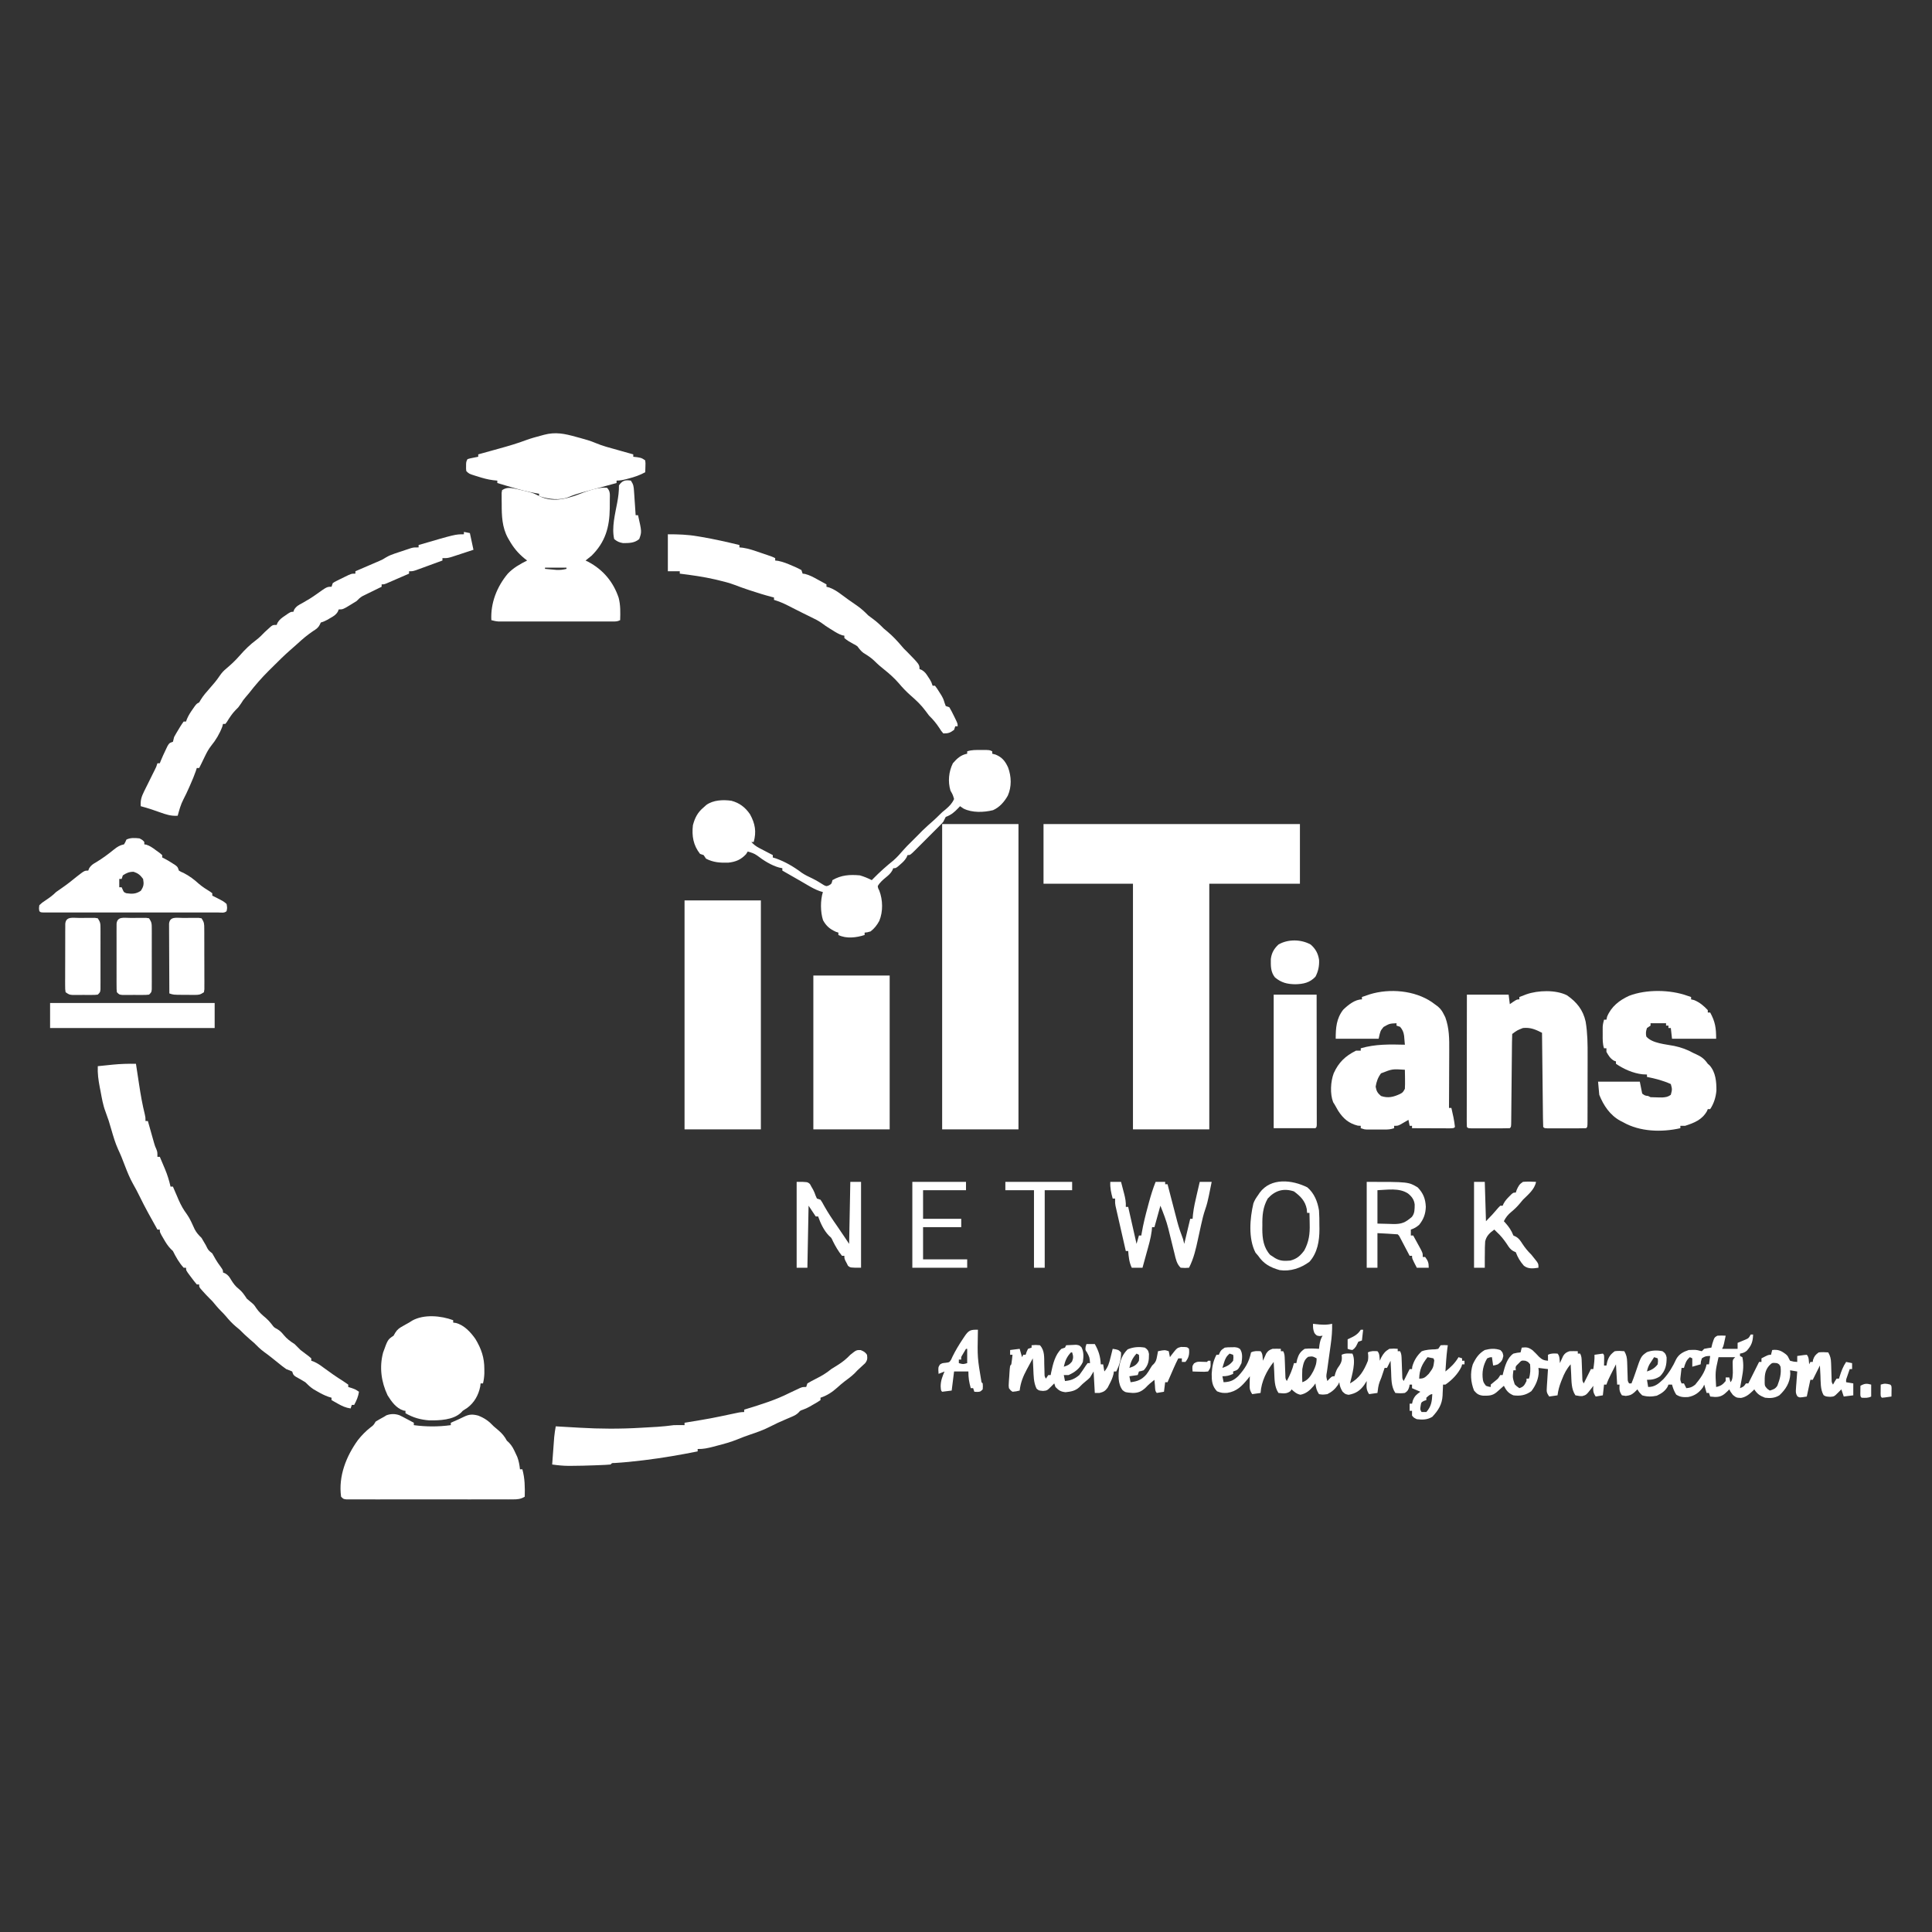 <?xml version="1.0" encoding="UTF-8"?>
<svg version="1.1" xmlns="http://www.w3.org/2000/svg" width="1620" height="1620">
<rect width="100%" height="100%" fill="#333333" stroke="none"/>
<path d="M0 0 C70.95 0 141.9 0 215 0 C215 16.5 215 33 215 50 C189.92 50 164.84 50 139 50 C139 117.98 139 185.96 139 256 C117.88 256 96.76 256 75 256 C75 188.02 75 120.04 75 50 C50.25 50 25.5 50 0 50 C0 33.5 0 17 0 0 Z " fill="#FFFFFF" transform="translate(875,691)"/>
<path d="M0 0 C21.12 0 42.24 0 64 0 C64 84.48 64 168.96 64 256 C42.88 256 21.76 256 0 256 C0 171.52 0 87.04 0 0 Z " fill="#FFFFFF" transform="translate(790,691)"/>
<path d="M0 0 C21.12 0 42.24 0 64 0 C64 63.36 64 126.72 64 192 C42.88 192 21.76 192 0 192 C0 128.64 0 65.28 0 0 Z " fill="#FFFFFF" transform="translate(574,755)"/>
<path d="M0 0 C13.47 3.076 13.47 3.076 19.625 6.188 C30.171 11.135 40.489 8.721 51 5 C52.986 4.262 54.961 3.502 56.934 2.727 C62.923 0.621 69.599 -1.586 76 -1 C79.073 2.073 78.292 5.205 78.329 9.406 C78.324 10.53 78.318 11.654 78.312 12.812 C78.305 14.52 78.305 14.52 78.298 16.262 C78.075 32.192 74.564 44.558 63 56 C61.35 57.354 59.686 58.692 58 60 C58.75 60.366 59.5 60.732 60.273 61.109 C72.645 67.654 81.259 77.855 85.738 91.199 C87.374 97.398 87.194 103.632 87 110 C84.714 111.143 83.454 111.126 80.914 111.127 C79.631 111.131 79.631 111.131 78.323 111.136 C76.912 111.132 76.912 111.132 75.473 111.129 C74.484 111.131 73.496 111.133 72.477 111.135 C69.196 111.139 65.914 111.136 62.633 111.133 C60.358 111.133 58.084 111.134 55.81 111.136 C51.036 111.137 46.263 111.135 41.49 111.13 C35.367 111.125 29.245 111.128 23.122 111.134 C18.423 111.138 13.724 111.136 9.024 111.134 C6.767 111.133 4.509 111.134 2.252 111.136 C-0.904 111.139 -4.059 111.135 -7.214 111.129 C-8.151 111.131 -9.087 111.133 -10.051 111.136 C-10.912 111.133 -11.773 111.13 -12.66 111.127 C-13.406 111.127 -14.152 111.126 -14.92 111.126 C-17.057 110.997 -18.945 110.585 -21 110 C-21.723 95.678 -16.41 82.052 -7.188 71 C-2.538 66.123 3.021 62.989 9 60 C8.278 59.443 7.556 58.886 6.812 58.312 C1.29 53.772 -2.488 49.163 -6 43 C-6.374 42.359 -6.748 41.719 -7.133 41.059 C-12.024 32.091 -12.343 22.526 -12.312 12.5 C-12.329 11.417 -12.345 10.334 -12.361 9.219 C-12.362 7.672 -12.362 7.672 -12.363 6.094 C-12.366 5.162 -12.369 4.231 -12.372 3.271 C-12.249 2.522 -12.127 1.772 -12 1 C-7.835 -1.777 -4.693 -0.891 0 0 Z M24 66 C24 66.33 24 66.66 24 67 C26.062 67.196 28.124 67.382 30.188 67.562 C31.336 67.667 32.485 67.771 33.668 67.879 C36.686 67.989 39.089 67.74 42 67 C42 66.67 42 66.34 42 66 C36.06 66 30.12 66 24 66 Z " fill="#FFFFFF" transform="translate(433,410)"/>
<path d="M0 0 C1.892 0.885 3.724 1.837 5.555 2.841 C6.509 3.342 6.509 3.342 7.483 3.853 C9.035 4.669 10.577 5.503 12.118 6.341 C12.118 7.001 12.118 7.661 12.118 8.341 C22.504 9.749 32.731 9.749 43.118 8.341 C43.118 7.681 43.118 7.021 43.118 6.341 C45.301 5.365 47.486 4.394 49.676 3.435 C51.141 2.778 52.596 2.098 54.028 1.372 C58.488 -0.823 61.339 -0.917 66.118 0.341 C71.527 2.441 75.146 5.071 79.118 9.341 C80.485 10.516 81.861 11.682 83.243 12.841 C86.263 15.448 88.209 17.809 90.118 21.341 C90.738 21.918 91.358 22.496 91.997 23.091 C94.507 25.754 95.786 28.329 97.305 31.653 C98.069 33.287 98.069 33.287 98.848 34.954 C100.158 38.449 100.728 41.639 101.118 45.341 C101.778 45.341 102.438 45.341 103.118 45.341 C105.252 53.079 105.323 60.341 105.118 68.341 C101.686 70.426 99.013 70.592 95.031 70.595 C93.784 70.6 92.536 70.606 91.25 70.612 C89.87 70.608 88.49 70.604 87.109 70.6 C85.654 70.602 84.198 70.606 82.743 70.61 C78.793 70.619 74.843 70.616 70.892 70.609 C66.761 70.604 62.63 70.609 58.499 70.612 C51.564 70.616 44.629 70.611 37.693 70.602 C29.668 70.591 21.643 70.594 13.618 70.605 C6.732 70.614 -0.154 70.616 -7.04 70.61 C-11.155 70.607 -15.269 70.607 -19.384 70.613 C-23.25 70.619 -27.116 70.615 -30.982 70.604 C-32.403 70.601 -33.825 70.602 -35.246 70.606 C-37.181 70.612 -39.115 70.604 -41.05 70.595 C-42.134 70.594 -43.219 70.593 -44.336 70.593 C-46.882 70.341 -46.882 70.341 -48.882 68.341 C-51.242 51.195 -44.611 34.478 -34.757 20.841 C-31.599 16.853 -28.191 13.375 -24.195 10.216 C-21.691 8.375 -21.691 8.375 -19.882 5.341 C-17.563 3.923 -15.275 2.613 -12.882 1.341 C-12.222 0.928 -11.562 0.516 -10.882 0.091 C-7.309 -1.249 -3.616 -1.266 0 0 Z " fill="#FFFFFF" transform="translate(334.882,1186.659)"/>
<path d="M0 0 C1.224 0.899 1.224 0.899 2.473 1.816 C3.347 2.454 4.221 3.093 5.121 3.75 C7.547 5.882 8.748 7.561 10.16 10.441 C10.556 11.217 10.952 11.993 11.359 12.793 C14.708 21.887 14.744 30.986 14.668 40.574 C14.664 41.972 14.661 43.371 14.659 44.769 C14.652 48.415 14.632 52.061 14.61 55.707 C14.589 59.442 14.58 63.176 14.57 66.91 C14.549 74.212 14.515 81.514 14.473 88.816 C15.133 88.816 15.793 88.816 16.473 88.816 C17.712 94.124 18.907 99.39 19.473 104.816 C18.473 105.816 18.473 105.816 15.146 105.93 C13.67 105.93 12.195 105.924 10.719 105.914 C9.943 105.913 9.168 105.911 8.369 105.91 C5.883 105.904 3.396 105.892 0.91 105.879 C-0.771 105.874 -2.453 105.869 -4.135 105.865 C-8.266 105.854 -12.396 105.837 -16.527 105.816 C-16.527 105.156 -16.527 104.496 -16.527 103.816 C-17.187 103.816 -17.847 103.816 -18.527 103.816 C-18.857 102.166 -19.187 100.516 -19.527 98.816 C-20.142 99.177 -20.757 99.538 -21.391 99.91 C-22.603 100.606 -22.603 100.606 -23.84 101.316 C-25.041 102.013 -25.041 102.013 -26.266 102.723 C-28.527 103.816 -28.527 103.816 -31.527 103.816 C-31.527 104.476 -31.527 105.136 -31.527 105.816 C-34.486 106.803 -36.441 106.945 -39.527 106.949 C-40.497 106.951 -41.466 106.952 -42.465 106.953 C-43.475 106.949 -44.486 106.945 -45.527 106.941 C-46.538 106.945 -47.549 106.949 -48.59 106.953 C-49.559 106.952 -50.529 106.951 -51.527 106.949 C-52.858 106.948 -52.858 106.948 -54.215 106.946 C-56.527 106.816 -56.527 106.816 -59.527 105.816 C-59.527 105.156 -59.527 104.496 -59.527 103.816 C-60.332 103.775 -61.136 103.734 -61.965 103.691 C-69.555 101.827 -74.283 97.709 -78.465 91.191 C-79.516 89.417 -80.54 87.627 -81.527 85.816 C-81.909 85.218 -82.29 84.62 -82.684 84.004 C-85.389 76.99 -84.823 66.68 -82.172 59.695 C-78.034 50.555 -72.433 45.269 -63.527 40.816 C-62.207 40.816 -60.887 40.816 -59.527 40.816 C-59.527 40.156 -59.527 39.496 -59.527 38.816 C-47.222 35.233 -35.23 35.496 -22.527 35.816 C-22.659 34.213 -22.798 32.61 -22.941 31.008 C-23.018 30.115 -23.095 29.223 -23.174 28.303 C-23.614 25.205 -24.517 23.213 -26.527 20.816 C-27.517 20.486 -28.507 20.156 -29.527 19.816 C-29.527 19.156 -29.527 18.496 -29.527 17.816 C-35.398 18.099 -35.398 18.099 -40.402 20.941 C-43.085 24.219 -43.085 24.219 -44.527 30.816 C-56.407 30.816 -68.287 30.816 -80.527 30.816 C-80.527 21.739 -79.964 13.845 -74.254 6.488 C-70.127 2.492 -64.411 -2.184 -58.527 -2.184 C-58.527 -2.844 -58.527 -3.504 -58.527 -4.184 C-57.133 -4.667 -55.737 -5.145 -54.34 -5.621 C-53.174 -6.021 -53.174 -6.021 -51.984 -6.43 C-35.267 -11.559 -14.445 -9.739 0 0 Z M-42.527 59.816 C-45.118 63.33 -46.354 66.709 -47.027 71.004 C-46.353 74.797 -45.473 76.302 -42.527 78.816 C-36.572 80.865 -31.913 79.637 -26.375 77.02 C-24.228 75.794 -24.228 75.794 -22.527 72.816 C-22.385 70.05 -22.34 67.39 -22.402 64.629 C-22.411 63.879 -22.42 63.13 -22.43 62.357 C-22.453 60.51 -22.489 58.663 -22.527 56.816 C-33.051 56.1 -33.051 56.1 -42.527 59.816 Z " fill="#FFFFFF" transform="translate(1200.527,840.184)"/>
<path d="M0 0 C8.22 5.673 13.551 12.337 15.687 22.117 C17.294 31.699 17.381 41.069 17.336 50.75 C17.335 52.478 17.334 54.206 17.335 55.933 C17.333 59.524 17.325 63.114 17.311 66.704 C17.294 71.314 17.29 75.924 17.291 80.535 C17.291 84.088 17.285 87.641 17.278 91.194 C17.275 92.896 17.273 94.598 17.272 96.299 C17.27 98.662 17.261 101.024 17.251 103.386 C17.251 104.091 17.252 104.796 17.252 105.523 C17.22 110.339 17.22 110.339 16.105 111.453 C13.524 111.554 10.969 111.593 8.387 111.586 C7.227 111.587 7.227 111.587 6.044 111.589 C4.406 111.59 2.769 111.588 1.131 111.583 C-1.384 111.578 -3.899 111.583 -6.414 111.59 C-8.001 111.589 -9.589 111.588 -11.176 111.586 C-11.933 111.588 -12.69 111.59 -13.471 111.592 C-18.78 111.568 -18.78 111.568 -19.895 110.453 C-20.019 107.99 -20.081 105.553 -20.1 103.088 C-20.11 102.317 -20.12 101.546 -20.13 100.752 C-20.162 98.193 -20.186 95.634 -20.211 93.074 C-20.231 91.304 -20.252 89.535 -20.274 87.765 C-20.329 83.098 -20.379 78.43 -20.427 73.763 C-20.477 69.004 -20.533 64.245 -20.588 59.486 C-20.696 50.142 -20.797 40.798 -20.895 31.453 C-26.444 28.673 -30.512 26.804 -36.895 27.453 C-41.754 29.364 -41.754 29.364 -45.895 32.453 C-46.014 34.881 -46.07 37.282 -46.084 39.711 C-46.092 40.47 -46.101 41.23 -46.109 42.012 C-46.127 43.666 -46.142 45.32 -46.155 46.974 C-46.176 49.587 -46.203 52.2 -46.232 54.813 C-46.291 60.36 -46.343 65.906 -46.395 71.453 C-46.454 77.878 -46.516 84.302 -46.586 90.727 C-46.613 93.309 -46.634 95.891 -46.654 98.473 C-46.671 100.047 -46.688 101.621 -46.705 103.195 C-46.711 104.282 -46.711 104.282 -46.718 105.39 C-46.781 110.339 -46.781 110.339 -47.895 111.453 C-50.476 111.554 -53.031 111.593 -55.613 111.586 C-56.773 111.587 -56.773 111.587 -57.956 111.589 C-59.594 111.59 -61.231 111.588 -62.869 111.583 C-65.384 111.578 -67.899 111.583 -70.414 111.59 C-72.001 111.589 -73.589 111.588 -75.176 111.586 C-75.933 111.588 -76.69 111.59 -77.471 111.592 C-82.78 111.568 -82.78 111.568 -83.895 110.453 C-83.99 109.011 -84.016 107.564 -84.015 106.119 C-84.016 105.184 -84.018 104.248 -84.019 103.285 C-84.015 102.25 -84.012 101.216 -84.008 100.15 C-84.008 99.067 -84.008 97.985 -84.008 96.869 C-84.008 93.271 -84 89.672 -83.992 86.074 C-83.99 83.587 -83.989 81.1 -83.988 78.613 C-83.984 72.723 -83.977 66.833 -83.967 60.944 C-83.954 53.583 -83.949 46.222 -83.943 38.861 C-83.933 25.725 -83.915 12.589 -83.895 -0.547 C-72.345 -0.547 -60.795 -0.547 -48.895 -0.547 C-48.4 3.413 -48.4 3.413 -47.895 7.453 C-46.946 6.793 -45.997 6.133 -45.02 5.453 C-41.895 3.453 -41.895 3.453 -39.895 3.453 C-39.895 2.793 -39.895 2.133 -39.895 1.453 C-38.646 0.971 -37.395 0.493 -36.145 0.016 C-35.448 -0.251 -34.752 -0.518 -34.035 -0.793 C-24.258 -4.237 -9.346 -4.698 0 0 Z " fill="#FFFFFF" transform="translate(1313.895,834.547)"/>
<path d="M0 0 C0.136 0.901 0.272 1.803 0.411 2.731 C0.927 6.141 1.448 9.549 1.971 12.958 C2.195 14.421 2.417 15.884 2.637 17.347 C3.913 25.814 5.365 34.136 7.438 42.454 C8 45 8 45 8 48 C8.66 48 9.32 48 10 48 C10.171 48.61 10.343 49.22 10.519 49.848 C11.302 52.629 12.088 55.408 12.875 58.188 C13.144 59.147 13.414 60.107 13.691 61.096 C14.088 62.493 14.088 62.493 14.492 63.918 C14.733 64.772 14.974 65.625 15.222 66.505 C15.968 69.043 15.968 69.043 17.094 71.568 C18 74 18 74 18 78 C18.66 78 19.32 78 20 78 C21.132 80.664 22.256 83.331 23.375 86 C23.692 86.744 24.009 87.488 24.336 88.254 C26.366 93.117 27.843 97.858 29 103 C29.66 103 30.32 103 31 103 C31.216 103.509 31.432 104.017 31.655 104.541 C32.657 106.885 33.672 109.224 34.688 111.562 C35.027 112.362 35.367 113.162 35.717 113.986 C37.69 118.505 39.849 122.389 42.815 126.323 C45.523 130.156 47.268 134.559 49.254 138.793 C50.924 141.86 52.532 143.595 55 146 C56.261 148.03 57.468 150.096 58.625 152.188 C60.618 156.296 60.618 156.296 64 159 C64.965 160.664 65.925 162.331 66.848 164.02 C68.033 166.057 69.348 167.918 70.75 169.812 C73 173 73 173 73 175 C73.901 175.362 73.901 175.362 74.82 175.73 C77.445 177.259 78.331 178.718 79.875 181.312 C81.731 184.246 83.374 186.562 86.125 188.688 C89.224 191.181 90.807 193.711 93 197 C93.99 197.825 94.98 198.65 96 199.5 C99 202 99 202 100.875 204.875 C103.234 208.344 105.853 210.592 109.047 213.266 C110.815 214.835 112.235 216.393 113.688 218.25 C115.788 221.057 115.788 221.057 118.438 222.438 C120.936 223.961 122.12 225.203 123.938 227.438 C126.607 230.703 129.432 232.723 133 235 C134.667 236.667 136.333 238.333 138 240 C140.376 241.854 142.779 243.663 145.207 245.449 C145.799 245.961 146.39 246.473 147 247 C147 247.66 147 248.32 147 249 C147.717 249.253 148.433 249.505 149.172 249.766 C152.238 251.104 154.582 252.737 157.25 254.75 C162.665 258.773 168.178 262.599 173.891 266.188 C175.292 267.078 176.652 268.032 178 269 C178 269.66 178 270.32 178 271 C178.928 271.289 179.856 271.577 180.812 271.875 C184 273 184 273 187 275 C186.393 279.128 184.962 282.332 183 286 C182.34 286 181.68 286 181 286 C180.67 286.99 180.34 287.98 180 289 C175.857 288.402 172.818 286.993 169.188 284.938 C168.212 284.39 167.236 283.842 166.23 283.277 C165.126 282.645 165.126 282.645 164 282 C164 281.34 164 280.68 164 280 C162.704 279.609 162.704 279.609 161.383 279.211 C157.943 277.979 155.025 276.47 151.875 274.625 C150.862 274.04 149.849 273.455 148.805 272.852 C146.151 271.1 144.231 269.24 142 267 C139.43 265.385 136.802 263.931 134.145 262.465 C132 261 132 261 131 258 C129.335 257.33 127.668 256.664 126 256 C123.626 254.378 121.415 252.565 119.188 250.75 C117.943 249.752 116.699 248.754 115.453 247.758 C114.858 247.28 114.263 246.802 113.65 246.31 C111.617 244.696 109.535 243.154 107.438 241.625 C104.337 239.326 101.698 236.767 99 234 C97.842 232.99 96.675 231.99 95.5 231 C92.509 228.473 89.77 225.77 87 223 C85.86 222.035 84.714 221.077 83.562 220.125 C80.498 217.539 77.953 214.741 75.402 211.656 C74.155 210.183 72.802 208.802 71.438 207.438 C68.765 204.765 66.419 201.903 64 199 C62.793 197.793 62.793 197.793 61.562 196.562 C59.525 194.525 57.589 192.473 55.688 190.312 C55.176 189.731 54.664 189.15 54.137 188.551 C53 187 53 187 53 185 C52.34 185 51.68 185 51 185 C49.369 183.074 47.863 181.157 46.375 179.125 C45.955 178.569 45.535 178.014 45.102 177.441 C42 173.262 42 173.262 42 171 C41.34 171 40.68 171 40 171 C36.159 166.785 33.535 162.07 31 157 C30.389 156.41 29.778 155.819 29.148 155.211 C26.65 152.64 25.035 149.98 23.25 146.875 C22.636 145.821 22.023 144.766 21.391 143.68 C20 141 20 141 20 139 C19.34 139 18.68 139 18 139 C12.707 129.628 7.491 120.248 2.777 110.568 C1.129 107.196 -0.608 103.916 -2.477 100.66 C-5.127 95.933 -7.123 91.053 -9.062 86 C-9.718 84.312 -10.376 82.624 -11.035 80.938 C-11.358 80.109 -11.681 79.281 -12.014 78.427 C-12.953 76.115 -13.972 73.861 -15.023 71.598 C-17.382 66.364 -18.961 60.941 -20.562 55.438 C-22.797 47.68 -22.797 47.68 -25.547 40.098 C-27.676 34.589 -28.602 28.785 -29.688 23 C-29.912 21.863 -30.137 20.726 -30.369 19.555 C-31.506 13.599 -32.275 8.062 -32 2 C-28.73 1.658 -25.459 1.328 -22.188 1 C-21.278 0.905 -20.369 0.809 -19.432 0.711 C-12.934 0.068 -6.528 -0.114 0 0 Z " fill="#FFFFFF" transform="translate(114,892)"/>
<path d="M0 0 C1.65 0.33 3.3 0.66 5 1 C5.99 5.62 6.98 10.24 8 15 C2.746 16.781 -2.524 18.51 -7.812 20.188 C-8.891 20.532 -9.97 20.876 -11.082 21.23 C-14 22 -14 22 -18 22 C-18 22.66 -18 23.32 -18 24 C-22.101 25.508 -26.207 27.005 -30.312 28.5 C-31.48 28.929 -32.647 29.359 -33.85 29.801 C-35.527 30.41 -35.527 30.41 -37.238 31.031 C-38.27 31.408 -39.302 31.785 -40.365 32.174 C-43 33 -43 33 -46 33 C-46 33.66 -46 34.32 -46 35 C-49.456 36.506 -52.915 38.004 -56.375 39.5 C-57.36 39.929 -58.345 40.359 -59.359 40.801 C-60.3 41.207 -61.241 41.613 -62.211 42.031 C-63.08 42.408 -63.95 42.785 -64.845 43.174 C-67 44 -67 44 -69 44 C-69 44.66 -69 45.32 -69 46 C-69.53 46.257 -70.059 46.514 -70.605 46.779 C-73.01 47.95 -75.411 49.131 -77.812 50.312 C-79.063 50.919 -79.063 50.919 -80.338 51.537 C-81.14 51.933 -81.943 52.33 -82.77 52.738 C-83.508 53.1 -84.246 53.461 -85.007 53.833 C-87.036 55.021 -88.381 56.311 -90 58 C-91.97 59.277 -93.973 60.503 -96 61.688 C-97.578 62.621 -97.578 62.621 -99.188 63.574 C-102 65 -102 65 -105 65 C-105.228 65.594 -105.456 66.189 -105.691 66.801 C-107.359 69.604 -109.12 70.578 -111.938 72.188 C-112.813 72.697 -113.688 73.206 -114.59 73.73 C-117 75 -117 75 -120 76 C-120.299 76.615 -120.598 77.23 -120.906 77.863 C-122.313 80.611 -123.913 81.53 -126.5 83.188 C-131.16 86.323 -135.268 89.778 -139.383 93.594 C-141.431 95.477 -143.506 97.295 -145.617 99.105 C-150.461 103.332 -155.019 107.833 -159.563 112.378 C-160.993 113.805 -162.43 115.224 -163.867 116.643 C-169.699 122.462 -174.965 128.485 -180 135 C-180.911 136.088 -181.827 137.172 -182.75 138.25 C-185.062 140.976 -185.062 140.976 -187 144.062 C-189 147 -189 147 -191.375 149.312 C-194.349 152.357 -196.437 155.599 -198.668 159.207 C-199.108 159.799 -199.547 160.39 -200 161 C-200.66 161 -201.32 161 -202 161 C-202.206 161.784 -202.412 162.567 -202.625 163.375 C-204.84 169.214 -208.028 174.605 -212 179.43 C-214.146 182.187 -215.607 184.92 -217.125 188.062 C-217.623 189.085 -218.12 190.107 -218.633 191.16 C-219.084 192.097 -219.535 193.034 -220 194 C-220.664 195.335 -221.33 196.669 -222 198 C-222.66 198 -223.32 198 -224 198 C-224.26 198.828 -224.521 199.655 -224.789 200.508 C-226.136 204.392 -227.713 208.117 -229.375 211.875 C-229.687 212.586 -229.998 213.297 -230.319 214.03 C-231.867 217.536 -233.458 220.986 -235.25 224.375 C-237.497 228.695 -238.733 233.316 -240 238 C-245.531 238.407 -249.816 236.953 -254.938 235.125 C-256.488 234.585 -258.039 234.045 -259.59 233.508 C-260.33 233.25 -261.069 232.993 -261.832 232.728 C-264.861 231.711 -267.918 230.845 -271 230 C-271.333 225.063 -270.386 222.019 -268.191 217.613 C-267.905 217.03 -267.619 216.446 -267.324 215.845 C-266.415 213.995 -265.489 212.154 -264.562 210.312 C-263.352 207.873 -262.147 205.43 -260.941 202.988 C-260.402 201.911 -259.863 200.834 -259.307 199.724 C-257.931 197.003 -257.931 197.003 -257 194 C-256.34 194 -255.68 194 -255 194 C-254.731 193.304 -254.461 192.608 -254.184 191.891 C-252.912 188.786 -251.524 185.77 -250.062 182.75 C-249.306 181.164 -249.306 181.164 -248.535 179.547 C-247 177 -247 177 -244 176 C-243.643 174.673 -243.317 173.337 -243 172 C-241.735 169.699 -240.445 167.477 -239.062 165.25 C-238.702 164.648 -238.342 164.046 -237.971 163.426 C-237.039 161.913 -236.025 160.451 -235 159 C-234.34 159 -233.68 159 -233 159 C-232.742 158.283 -232.484 157.567 -232.219 156.828 C-230.93 153.837 -229.378 151.408 -227.5 148.75 C-226.892 147.879 -226.283 147.007 -225.656 146.109 C-224 144 -224 144 -222 143 C-221.379 141.946 -221.379 141.946 -220.746 140.871 C-218.542 137.247 -215.865 134.233 -213.062 131.062 C-210.12 127.73 -207.327 124.493 -204.867 120.781 C-203.109 118.162 -201.483 116.426 -199.062 114.438 C-195.097 111.084 -191.428 107.641 -188.012 103.715 C-183.653 98.724 -179.318 94.459 -173.992 90.516 C-171.423 88.561 -169.25 86.31 -167 84 C-165.806 82.88 -164.597 81.777 -163.375 80.688 C-162.805 80.176 -162.235 79.664 -161.648 79.137 C-160 78 -160 78 -157 78 C-156.773 77.417 -156.546 76.835 -156.312 76.234 C-154.64 73.388 -152.72 72.1 -150 70.25 C-149.113 69.636 -148.226 69.023 -147.312 68.391 C-145 67 -145 67 -143 67 C-142.783 66.408 -142.567 65.817 -142.344 65.207 C-140.543 62.249 -138.535 61.326 -135.5 59.688 C-131.375 57.388 -127.46 55.007 -123.625 52.25 C-114.889 46 -114.889 46 -111 46 C-110.67 45.01 -110.34 44.02 -110 43 C-108.465 41.925 -108.465 41.925 -106.508 40.957 C-105.803 40.606 -105.098 40.254 -104.371 39.893 C-103.63 39.536 -102.889 39.18 -102.125 38.812 C-101.392 38.444 -100.658 38.076 -99.902 37.697 C-94.408 35 -94.408 35 -91 35 C-91 34.34 -91 33.68 -91 33 C-90.329 32.713 -89.659 32.426 -88.968 32.13 C-85.915 30.819 -82.864 29.503 -79.812 28.188 C-78.757 27.736 -77.702 27.284 -76.615 26.818 C-75.594 26.377 -74.572 25.935 -73.52 25.48 C-72.582 25.077 -71.645 24.674 -70.679 24.259 C-67.974 23.046 -67.974 23.046 -65.464 21.459 C-63.02 20.012 -60.746 19.076 -58.059 18.176 C-56.689 17.717 -56.689 17.717 -55.291 17.248 C-54.349 16.939 -53.408 16.631 -52.438 16.312 C-51.019 15.832 -51.019 15.832 -49.572 15.342 C-48.66 15.04 -47.748 14.737 -46.809 14.426 C-45.982 14.152 -45.155 13.877 -44.302 13.595 C-42 13 -42 13 -38 13 C-38 12.34 -38 11.68 -38 11 C-7.21 2 -7.21 2 0 2 C0 1.34 0 0.68 0 0 Z " fill="#FFFFFF" transform="translate(389,446)"/>
<path d="M0 0 C21.12 0 42.24 0 64 0 C64 42.57 64 85.14 64 129 C42.88 129 21.76 129 0 129 C0 86.43 0 43.86 0 0 Z " fill="#FFFFFF" transform="translate(682,818)"/>
<path d="M0 0 C0.99 0.33 1.98 0.66 3 1 C3 1.66 3 2.32 3 3 C3.825 3.186 4.65 3.371 5.5 3.562 C10.124 5.462 13.602 8.343 17 12 C17 12.66 17 13.32 17 14 C17.66 14 18.32 14 19 14 C23.234 21.76 24 26.922 24 36 C11.79 36 -0.42 36 -13 36 C-13.495 31.545 -13.495 31.545 -14 27 C-14.66 27 -15.32 27 -16 27 C-16 26.34 -16 25.68 -16 25 C-16.66 25 -17.32 25 -18 25 C-18 24.34 -18 23.68 -18 23 C-22.29 23 -26.58 23 -31 23 C-31 23.66 -31 24.32 -31 25 C-31.99 25.66 -32.98 26.32 -34 27 C-34.903 29.639 -35.125 31.391 -34.562 34.125 C-29.72 39.936 -18.17 40.594 -11.133 42.018 C-5.208 43.285 -0.289 45.069 5 48 C6.183 48.539 6.183 48.539 7.391 49.09 C11.742 51.074 14.219 52.984 17 57 C17.516 57.454 18.031 57.907 18.562 58.375 C23.651 64.127 24.301 72.205 24.227 79.555 C23.71 85.129 22.1 90.35 19 95 C18.34 95 17.68 95 17 95 C16.773 95.557 16.546 96.114 16.312 96.688 C12.196 103.94 5.724 106.503 -2 109 C-3.32 109 -4.64 109 -6 109 C-6 109.66 -6 110.32 -6 111 C-21.644 114.548 -39.945 114.045 -54 106 C-55.199 105.391 -55.199 105.391 -56.422 104.77 C-65.041 100.023 -70.425 91.936 -74 83 C-74.33 79.37 -74.66 75.74 -75 72 C-63.45 72 -51.9 72 -40 72 C-39.34 75.3 -38.68 78.6 -38 82 C-35.625 83.702 -35.625 83.702 -33 84 C-32.01 84.495 -32.01 84.495 -31 85 C-28.878 85.123 -26.751 85.176 -24.625 85.188 C-23.483 85.202 -22.341 85.216 -21.164 85.23 C-18.13 85.009 -16.434 84.795 -14 83 C-12.813 78.402 -12.813 78.402 -14 74 C-20.392 71.078 -27.129 69.352 -34 68 C-34 67.34 -34 66.68 -34 66 C-35.237 65.938 -36.475 65.876 -37.75 65.812 C-45.617 64.954 -53.486 61.446 -60 57 C-60 56.34 -60 55.68 -60 55 C-60.578 54.794 -61.155 54.587 -61.75 54.375 C-64.863 52.473 -66.207 50.137 -68 47 C-68 46.01 -68 45.02 -68 44 C-68.66 44 -69.32 44 -70 44 C-71.277 40.168 -71.145 36.553 -71.125 32.562 C-71.129 31.799 -71.133 31.035 -71.137 30.248 C-71.135 29.137 -71.135 29.137 -71.133 28.004 C-71.132 27.332 -71.131 26.66 -71.129 25.967 C-70.992 23.878 -70.565 22.012 -70 20 C-69.34 20 -68.68 20 -68 20 C-67.722 18.762 -67.722 18.762 -67.438 17.5 C-63.973 9.065 -57.153 3.717 -49 0 C-34.562 -5.561 -14.476 -5.262 0 0 Z " fill="#FFFFFF" transform="translate(1415,835)"/>
<path d="M0 0 C8.767 0 16.446 0.229 24.938 1.688 C26.526 1.95 26.526 1.95 28.146 2.218 C38.861 4.044 49.442 6.427 60 9 C60 9.66 60 10.32 60 11 C60.932 11.093 61.864 11.186 62.824 11.281 C68.017 12.024 72.868 13.801 77.812 15.5 C79.242 15.981 79.242 15.981 80.701 16.473 C87.66 18.83 87.66 18.83 90 20 C90 20.66 90 21.32 90 22 C91.228 22.143 91.228 22.143 92.48 22.289 C96.716 23.145 100.372 24.64 104.312 26.375 C105.404 26.831 105.404 26.831 106.518 27.297 C108.385 28.111 110.198 29.048 112 30 C112.495 31.485 112.495 31.485 113 33 C113.664 33.081 114.328 33.162 115.012 33.246 C118.983 34.248 122.246 36.086 125.812 38.062 C126.505 38.44 127.198 38.817 127.912 39.205 C129.611 40.131 131.306 41.065 133 42 C133 42.66 133 43.32 133 44 C133.851 44.233 134.702 44.467 135.578 44.707 C139.442 46.167 142.475 48.236 145.75 50.688 C146.983 51.592 148.216 52.495 149.449 53.398 C150.05 53.842 150.652 54.285 151.271 54.741 C153.666 56.485 156.114 58.146 158.562 59.812 C162.089 62.267 164.997 64.918 168 68 C169.32 69.018 170.654 70.017 172 71 C175.312 73.425 178.131 76.056 181 79 C181.99 79.825 182.98 80.65 184 81.5 C188.671 85.393 192.631 89.692 196.539 94.324 C198.098 96.158 198.098 96.158 200.375 98.312 C211 109.19 211 109.19 211 113 C211.594 113.238 212.189 113.477 212.801 113.723 C215.467 115.271 216.535 116.851 218.188 119.438 C218.697 120.22 219.206 121.002 219.73 121.809 C221 124 221 124 222 127 C222.66 127 223.32 127 224 127 C225.656 129.195 225.656 129.195 227.5 132.125 C228.108 133.076 228.717 134.028 229.344 135.008 C231 138 231 138 232.031 141.305 C232.351 142.194 232.671 143.084 233 144 C233.99 144.33 234.98 144.66 236 145 C237.36 147.303 238.545 149.531 239.688 151.938 C240.008 152.584 240.328 153.23 240.658 153.896 C243 158.705 243 158.705 243 161 C242.34 161 241.68 161 241 161 C240.67 161.99 240.34 162.98 240 164 C236.621 166.466 235.294 167 231 167 C229.254 164.988 229.254 164.988 227.562 162.312 C224.987 158.406 222.357 155.271 219 152 C217.982 150.68 216.983 149.346 216 148 C212.386 143.095 208.206 139.18 203.625 135.188 C200.002 131.998 196.792 128.662 193.703 124.957 C189.986 120.686 185.92 117.026 181.5 113.5 C178.66 111.234 175.998 108.998 173.445 106.41 C170.567 103.573 167.508 101.636 164.086 99.527 C161.866 97.902 160.628 96.197 159 94 C157.349 92.809 157.349 92.809 155.562 91.938 C152.856 90.475 150.324 89.045 148 87 C148 86.34 148 85.68 148 85 C147.474 84.915 146.948 84.83 146.406 84.742 C143.116 83.727 140.388 81.952 137.5 80.125 C136.647 79.597 136.647 79.597 135.777 79.059 C133.46 77.612 131.2 76.156 129.047 74.473 C126.137 72.379 122.962 70.878 119.75 69.312 C118.32 68.608 116.89 67.904 115.461 67.199 C114.727 66.839 113.993 66.478 113.237 66.107 C111.018 65.009 108.808 63.893 106.602 62.77 C105.539 62.23 105.539 62.23 104.454 61.68 C103.103 60.995 101.753 60.306 100.405 59.615 C96.679 57.732 92.993 56.216 89 55 C89 54.34 89 53.68 89 53 C88.415 52.853 87.83 52.706 87.227 52.555 C81.008 50.93 74.907 49.033 68.812 47 C68.065 46.751 67.318 46.502 66.547 46.246 C63.018 45.058 59.524 43.824 56.055 42.469 C51.561 40.77 46.983 39.604 42.312 38.5 C41.416 38.286 40.52 38.073 39.597 37.853 C29.821 35.605 19.946 34.24 10 33 C10 32.34 10 31.68 10 31 C6.7 31 3.4 31 0 31 C0 20.77 0 10.54 0 0 Z " fill="#FFFFFF" transform="translate(560,448)"/>
<path d="M0 0 C0.733 -0.004 1.466 -0.008 2.221 -0.012 C7.684 -0.002 7.684 -0.002 9.938 1.125 C9.938 1.785 9.938 2.445 9.938 3.125 C10.824 3.352 11.711 3.579 12.625 3.812 C18.18 6.014 20.814 9.362 23.25 14.688 C26.038 22.292 26.319 30.829 22.973 38.316 C19.995 43.519 16.156 47.985 10.605 50.465 C2.886 52.375 -6.904 52.742 -14.125 49.125 C-15.094 48.465 -16.064 47.805 -17.062 47.125 C-17.51 47.607 -17.957 48.089 -18.418 48.586 C-21.846 52.168 -24.371 54.383 -29.062 56.125 C-29.748 57.449 -30.412 58.783 -31.062 60.125 C-32.353 61.669 -32.353 61.669 -33.828 63.149 C-34.382 63.71 -34.936 64.27 -35.507 64.847 C-36.103 65.439 -36.699 66.031 -37.312 66.641 C-37.926 67.256 -38.54 67.872 -39.173 68.507 C-40.468 69.804 -41.766 71.098 -43.066 72.39 C-45.062 74.375 -47.047 76.37 -49.031 78.367 C-50.291 79.626 -51.551 80.883 -52.812 82.141 C-53.408 82.741 -54.004 83.34 -54.618 83.959 C-58.833 88.125 -58.833 88.125 -61.062 88.125 C-61.434 88.999 -61.434 88.999 -61.812 89.891 C-63.248 92.456 -64.839 93.962 -67.062 95.875 C-67.764 96.489 -68.465 97.102 -69.188 97.734 C-71.062 99.125 -71.062 99.125 -73.062 99.125 C-73.311 99.713 -73.56 100.301 -73.816 100.906 C-75.237 103.435 -76.764 104.793 -79 106.625 C-81.77 108.903 -84.257 110.993 -86.062 114.125 C-85.763 116.035 -85.763 116.035 -84.75 117.938 C-81.76 125.801 -81.527 135.416 -84.75 143.25 C-86.667 146.827 -88.837 149.608 -92.062 152.125 C-94.875 152.938 -94.875 152.938 -97.062 153.125 C-97.062 153.785 -97.062 154.445 -97.062 155.125 C-103.868 157.35 -112.413 158.45 -119.062 155.125 C-119.062 154.465 -119.062 153.805 -119.062 153.125 C-120.114 152.785 -120.114 152.785 -121.188 152.438 C-126.326 150.092 -129.23 147.623 -131.938 142.75 C-134.196 135.815 -134.234 126.061 -132.062 119.125 C-132.918 118.87 -133.774 118.615 -134.656 118.352 C-138.247 117.059 -141.272 115.429 -144.562 113.5 C-145.784 112.789 -147.005 112.078 -148.227 111.367 C-148.852 111.001 -149.478 110.634 -150.122 110.257 C-153.381 108.356 -156.66 106.492 -159.938 104.625 C-161.122 103.948 -162.307 103.271 -163.492 102.594 C-164.34 102.109 -165.189 101.624 -166.062 101.125 C-166.062 100.465 -166.062 99.805 -166.062 99.125 C-167.424 98.847 -167.424 98.847 -168.812 98.562 C-175.445 96.691 -181.777 92.632 -187.223 88.477 C-189.657 86.689 -192.186 85.975 -195.062 85.125 C-195.537 85.868 -196.011 86.61 -196.5 87.375 C-200.811 92.002 -205.192 93.83 -211.48 94.477 C-218.322 94.638 -223.951 94.298 -230.062 91.125 C-230.722 90.135 -231.382 89.145 -232.062 88.125 C-233.053 87.795 -234.042 87.465 -235.062 87.125 C-240.757 79.878 -242.062 72.117 -241.062 63.125 C-239.425 56.887 -237.094 52.297 -232.062 48.125 C-231.312 47.45 -230.562 46.774 -229.789 46.078 C-223.976 41.914 -215.763 41.573 -208.812 42.562 C-201.983 44.348 -197.125 48.102 -193.168 53.902 C-188.842 61.774 -187.681 68.465 -190.062 77.125 C-190.722 77.125 -191.382 77.125 -192.062 77.125 C-190.03 79.31 -188.131 80.79 -185.488 82.168 C-184.821 82.519 -184.154 82.871 -183.467 83.232 C-182.777 83.589 -182.086 83.945 -181.375 84.312 C-180.673 84.681 -179.971 85.049 -179.248 85.428 C-177.522 86.332 -175.793 87.229 -174.062 88.125 C-174.062 88.785 -174.062 89.445 -174.062 90.125 C-173.205 90.387 -172.348 90.648 -171.465 90.918 C-163.672 93.683 -156.379 97.969 -149.793 102.945 C-146.908 104.912 -143.771 106.347 -140.625 107.848 C-137.314 109.498 -134.195 111.425 -131.07 113.402 C-129.041 114.361 -129.041 114.361 -126.867 113.441 C-124.754 112.168 -124.754 112.168 -124.062 109.125 C-116.596 104.811 -109.576 104.376 -101.062 105.125 C-97.551 106.147 -94.323 107.476 -91.062 109.125 C-90.65 108.701 -90.237 108.277 -89.812 107.84 C-84.494 102.438 -78.932 97.409 -73 92.688 C-69.923 90.003 -67.361 87.133 -64.715 84.035 C-62.613 81.605 -60.362 79.367 -58.062 77.125 C-56.894 75.96 -55.728 74.793 -54.562 73.625 C-53.962 73.026 -53.361 72.426 -52.742 71.809 C-51.381 70.444 -50.032 69.068 -48.688 67.688 C-45.619 64.692 -42.416 61.877 -39.199 59.043 C-37.545 57.558 -35.947 56.01 -34.375 54.438 C-32.062 52.125 -32.062 52.125 -29 49.688 C-25.874 46.961 -23.801 44.905 -22.062 41.125 C-23.148 37.453 -23.148 37.453 -25.062 34.125 C-27.364 26.605 -26.565 18.141 -23.062 11.125 C-19.676 7.163 -16.289 4.072 -11.062 3.125 C-11.062 2.465 -11.062 1.805 -11.062 1.125 C-7.34 -0.116 -3.875 -0.021 0 0 Z " fill="#FFFFFF" transform="translate(822.062,628.875)"/>
<path d="M0 0 C0.66 0 1.32 0 2 0 C1.787 6.058 0.685 9.119 -3.332 13.652 C-5.208 15.168 -6.644 15.596 -9 16 C-9 16.66 -9 17.32 -9 18 C-8.34 18.33 -7.68 18.66 -7 19 C-5.727 25.175 -6.262 30.357 -7.438 36.5 C-7.585 37.322 -7.733 38.145 -7.885 38.992 C-8.246 40.997 -8.622 42.999 -9 45 C-5.878 43.691 -5.878 43.691 -4 41 C-3.34 41 -2.68 41 -2 41 C-1.745 40.49 -1.49 39.979 -1.227 39.453 C1.516 33.969 4.258 28.484 7 23 C7.66 23 8.32 23 9 23 C9 22.01 9 21.02 9 20 C14.75 17 14.75 17 17 17 C17.33 15.68 17.66 14.36 18 13 C23.096 12.379 25.631 13.625 29.543 16.625 C31 18 31 18 32.062 20.25 C32.527 21.116 32.527 21.116 33 22 C36.059 22.816 36.059 22.816 39 23 C39 21.35 39 19.7 39 18 C45.152 17.121 45.152 17.121 47 17 C48.968 18.968 48.662 22.348 49 25 C49.33 24.34 49.66 23.68 50 23 C50.66 23 51.32 23 52 23 C52.083 22.422 52.165 21.845 52.25 21.25 C53.282 18.155 54.339 16.911 57 15 C59.758 14.662 62.204 14.814 65 15 C66.771 18.07 67.274 20.385 67.379 23.914 C67.413 24.84 67.447 25.765 67.482 26.719 C67.522 28.157 67.522 28.157 67.562 29.625 C67.622 31.534 67.686 33.443 67.754 35.352 C67.778 36.195 67.802 37.039 67.826 37.909 C67.874 40.059 67.874 40.059 69 42 C69.681 40.763 69.681 40.763 70.375 39.5 C70.911 38.675 71.448 37.85 72 37 C72.66 37 73.32 37 74 37 C74.273 36.112 74.273 36.112 74.551 35.207 C75.957 30.787 77.375 26.875 80 23 C81.65 23.33 83.3 23.66 85 24 C85 25.65 85 27.3 85 29 C84.34 29 83.68 29 83 29 C82.496 30.457 81.997 31.916 81.5 33.375 C81.222 34.187 80.943 34.999 80.656 35.836 C79.903 37.942 79.903 37.942 80 40 C81.98 40.33 83.96 40.66 86 41 C86 44.3 86 47.6 86 51 C83.36 51.33 80.72 51.66 78 52 C77.34 50.02 76.68 48.04 76 46 C75.196 46.804 74.391 47.609 73.562 48.438 C70 52 70 52 66.625 52.25 C63 52 63 52 61.125 50.875 C58.271 46.119 58.718 39.556 58.438 34.125 C58.394 33.341 58.351 32.557 58.307 31.75 C58.201 29.833 58.1 27.917 58 26 C56.02 29.96 54.04 33.92 52 38 C51.34 38 50.68 38 50 38 C48.515 44.93 48.515 44.93 47 52 C41 53 41 53 39.13 51.841 C37.704 49.518 37.726 48.256 37.926 45.551 C37.981 44.703 38.035 43.856 38.092 42.982 C38.165 42.101 38.237 41.22 38.312 40.312 C38.404 38.973 38.404 38.973 38.498 37.607 C38.651 35.404 38.819 33.202 39 31 C37.02 30.67 35.04 30.34 33 30 C33.093 31.516 33.093 31.516 33.188 33.062 C32.835 40.463 29.34 46.051 24 51 C20.125 53.345 16.437 53.556 12 53 C7.798 51.414 5.376 49.828 3 46 C2.587 46.422 2.175 46.843 1.75 47.277 C-1.316 50.186 -3.899 52.384 -8.125 53.188 C-12 53 -12 53 -14.938 50.688 C-17 48 -17 48 -18 46 C-18.401 46.433 -18.802 46.866 -19.215 47.312 C-22.696 50.723 -24.946 52.422 -29.938 52.375 C-31.294 52.28 -32.65 52.165 -34 52 C-34.33 51.01 -34.66 50.02 -35 49 C-35.66 49 -36.32 49 -37 49 C-37.66 46.69 -38.32 44.38 -39 42 C-39.33 42.722 -39.66 43.444 -40 44.188 C-43.217 48.711 -47.068 51.49 -52.605 52.453 C-56.569 52.617 -59.133 52.564 -62.5 50.375 C-64.211 47.666 -65.159 45.085 -66 42 C-66.99 42 -67.98 42 -69 42 C-69.34 42.866 -69.34 42.866 -69.688 43.75 C-71.89 47.526 -74.853 49.452 -78.75 51.312 C-83.021 52.216 -86.796 52.276 -91 51 C-93.562 48.438 -93.562 48.438 -95 46 C-95.846 46.825 -96.691 47.65 -97.562 48.5 C-100.238 50.737 -101.07 51.009 -104.75 51.5 C-105.823 51.335 -106.895 51.17 -108 51 C-110.29 47.565 -110.178 46.015 -110 42 C-110.66 42 -111.32 42 -112 42 C-112.33 36.39 -112.66 30.78 -113 25 C-114.134 27.248 -115.269 29.496 -116.438 31.812 C-116.794 32.516 -117.15 33.22 -117.517 33.945 C-118.854 36.607 -120.057 39.17 -121 42 C-121.66 42 -122.32 42 -123 42 C-123.33 44.97 -123.66 47.94 -124 51 C-125.98 51.33 -127.96 51.66 -130 52 C-132.29 48.565 -132.178 47.015 -132 43 C-132.412 43.578 -132.825 44.155 -133.25 44.75 C-137.849 50.663 -137.849 50.663 -141.176 51.637 C-143.312 51.688 -143.312 51.688 -147 51 C-150.551 45.674 -150.24 39.36 -150.562 33.125 C-150.606 32.341 -150.649 31.558 -150.693 30.75 C-150.799 28.833 -150.9 26.917 -151 25 C-154.379 28.819 -156.377 32.722 -158.188 37.438 C-158.447 38.08 -158.707 38.723 -158.975 39.385 C-160.488 43.236 -161.474 46.898 -162 51 C-165.465 51.495 -165.465 51.495 -169 52 C-171.182 48.727 -171.214 48.065 -170.977 44.332 C-170.925 43.439 -170.873 42.547 -170.82 41.627 C-170.756 40.698 -170.691 39.769 -170.625 38.812 C-170.54 37.402 -170.54 37.402 -170.453 35.963 C-170.312 33.641 -170.16 31.321 -170 29 C-172.64 28.67 -175.28 28.34 -178 28 C-177.917 28.949 -177.835 29.898 -177.75 30.875 C-177.75 36.942 -180.261 42.756 -183.938 47.5 C-188.685 50.953 -193.245 51.747 -199 51 C-203.213 49.221 -204.931 47.028 -207 43 C-207.554 43.494 -208.109 43.987 -208.68 44.496 C-209.404 45.137 -210.129 45.777 -210.875 46.438 C-211.954 47.395 -211.954 47.395 -213.055 48.371 C-216.753 51.468 -219.83 51.338 -224.52 51.277 C-228.104 50.877 -229.694 49.738 -232 47 C-234.798 39.97 -235.38 32.383 -233.09 25.109 C-230.626 19.818 -228.062 15.961 -223 13 C-218.33 11.806 -214.464 11.502 -209.875 13.062 C-208 15 -208 15 -207.438 17.938 C-208.115 21.626 -209.027 22.77 -212 25 C-214.25 25.75 -214.25 25.75 -216 26 C-216.33 23.69 -216.66 21.38 -217 19 C-218.945 19.116 -218.945 19.116 -221 20 C-224.387 25.695 -225.534 31.626 -224.555 38.125 C-224.01 40.305 -224.01 40.305 -222 43 C-219.941 43.724 -219.941 43.724 -218 44 C-218 43.34 -218 42.68 -218 42 C-216.523 40.748 -215.042 39.498 -213.508 38.316 C-211.732 36.882 -211.732 36.882 -210 34 C-209.34 34 -208.68 34 -208 34 C-207.872 33.443 -207.745 32.886 -207.613 32.312 C-206.068 26.486 -204.185 19.507 -199 16 C-195.75 15.25 -195.75 15.25 -193 15 C-192.67 13.68 -192.34 12.36 -192 11 C-187.904 10.512 -186.355 10.747 -182.938 13.188 C-180.994 14.964 -179.237 16.818 -177.438 18.75 C-174.843 21.145 -173.462 21.703 -170 22 C-170 20.35 -170 18.7 -170 17 C-167.268 15.634 -165.018 15.872 -162 16 C-160.032 17.968 -160.338 21.348 -160 24 C-159.758 23.446 -159.515 22.891 -159.266 22.32 C-158.93 21.596 -158.595 20.871 -158.25 20.125 C-157.925 19.406 -157.6 18.686 -157.266 17.945 C-155.741 15.601 -154.614 14.936 -152 14 C-149.668 13.922 -147.332 13.91 -145 14 C-145 14.66 -145 15.32 -145 16 C-144.34 16 -143.68 16 -143 16 C-141.802 18.395 -141.813 20.045 -141.719 22.719 C-141.663 24.117 -141.663 24.117 -141.605 25.543 C-141.535 27.514 -141.465 29.486 -141.395 31.457 C-141.338 32.855 -141.338 32.855 -141.281 34.281 C-141.251 35.138 -141.221 35.994 -141.189 36.877 C-141.126 39.053 -141.126 39.053 -140 41 C-138.02 37.04 -136.04 33.08 -134 29 C-133.34 29 -132.68 29 -132 29 C-131.366 24.959 -130.876 21.093 -131 17 C-128.674 16.619 -126.339 16.287 -124 16 C-123 17 -123 17 -122.902 19.066 C-122.914 19.89 -122.926 20.714 -122.938 21.562 C-122.947 22.389 -122.956 23.215 -122.965 24.066 C-122.976 24.704 -122.988 25.343 -123 26 C-122.34 26 -121.68 26 -121 26 C-120.773 24.948 -120.546 23.896 -120.312 22.812 C-119.119 18.764 -117.492 16.505 -114 14 C-111.194 13.594 -108.858 13.758 -106 14 C-104.229 17.07 -103.726 19.385 -103.621 22.914 C-103.587 23.84 -103.553 24.765 -103.518 25.719 C-103.478 27.157 -103.478 27.157 -103.438 28.625 C-103.378 30.534 -103.314 32.443 -103.246 34.352 C-103.222 35.195 -103.198 36.039 -103.174 36.909 C-103.126 39.059 -103.126 39.059 -102 41 C-101.34 41 -100.68 41 -100 41 C-98.796 38.101 -97.734 35.202 -96.738 32.223 C-92.027 18.236 -92.027 18.236 -87.066 14.785 C-82.845 13.181 -78.397 13.097 -74 14 C-71.716 15.579 -71.111 16.48 -70.531 19.199 C-70.451 25.608 -71.466 30.273 -76 35 C-79.585 37.376 -82.671 38 -87 38 C-86.67 39.98 -86.34 41.96 -86 44 C-80.268 44 -77.225 41.184 -73.246 37.453 C-68.666 32.451 -65.236 26.72 -62.438 20.562 C-60.066 16.336 -56.498 14.499 -52 13 C-45.83 12.776 -45.83 12.776 -42.688 13.625 C-42.131 13.749 -41.574 13.873 -41 14 C-40.34 13.34 -39.68 12.68 -39 12 C-37.012 11.602 -35.011 11.262 -33 11 C-32.732 9.907 -32.464 8.814 -32.188 7.688 C-30.507 2.47 -30.507 2.47 -28 1 C-24.312 0.812 -24.312 0.812 -21 1 C-21.309 2.459 -21.622 3.917 -21.938 5.375 C-22.112 6.187 -22.286 6.999 -22.465 7.836 C-23 10 -23 10 -24 12 C-19.71 12 -15.42 12 -11 12 C-11 10.35 -11 8.7 -11 7 C-10.374 6.746 -9.747 6.492 -9.102 6.23 C-8.284 5.886 -7.467 5.542 -6.625 5.188 C-5.407 4.683 -5.407 4.683 -4.164 4.168 C-1.699 3.056 -1.699 3.056 0 0 Z M-41 20 C-41.812 22.555 -41.812 22.555 -42 25 C-44.31 25.66 -46.62 26.32 -49 27 C-49 24.69 -49 22.38 -49 20 C-49.66 19.67 -50.32 19.34 -51 19 C-54.092 21.53 -54.909 24.225 -56 28 C-56.66 28 -57.32 28 -58 28 C-58.196 29.603 -58.381 31.208 -58.562 32.812 C-58.667 33.706 -58.771 34.599 -58.879 35.52 C-59.157 38.134 -59.157 38.134 -58 41 C-57.34 41 -56.68 41 -56 41 C-55.34 42.32 -54.68 43.64 -54 45 C-50.75 44.721 -49.14 44.111 -46.562 42.062 C-42.408 37.097 -38.254 31.465 -37 25 C-36.34 25 -35.68 25 -35 25 C-34.67 22.69 -34.34 20.38 -34 18 C-37.169 18 -38.437 18.206 -41 20 Z M-81 19 C-81.819 20.246 -82.63 21.497 -83.438 22.75 C-83.89 23.446 -84.342 24.142 -84.809 24.859 C-85.961 26.93 -86.547 28.687 -87 31 C-83.091 29.697 -80.54 28.292 -78 25 C-77.665 22.332 -77.665 22.332 -78 20 C-78.99 19.67 -79.98 19.34 -81 19 Z M-27 19 C-29.786 31.411 -29.786 31.411 -29 44 C-25.22 43.222 -23.486 42.019 -21 39 C-21 38.01 -21 37.02 -21 36 C-20.01 36 -19.02 36 -18 36 C-17.67 37.32 -17.34 38.64 -17 40 C-15.036 38.036 -15.213 34.668 -15 32 C-15.008 29.115 -15.061 26.239 -15.16 23.355 C-15 21 -15 21 -13 19 C-17.62 19 -22.24 19 -27 19 Z M-194.688 24.312 C-197.326 26.788 -197.326 26.788 -197 30 C-197.66 30 -198.32 30 -199 30 C-199.722 36.127 -199.722 36.127 -197.887 41.777 C-196.384 43.295 -196.384 43.295 -194 45 C-190.246 43.749 -189.759 42.435 -188 39 C-188 38.34 -188 37.68 -188 37 C-187.34 37 -186.68 37 -186 37 C-184.65 32.951 -184.665 29.219 -185 25 C-186.673 22.89 -186.673 22.89 -189 22 C-192.212 21.674 -192.212 21.674 -194.688 24.312 Z M15.312 26.25 C11.586 30.682 11.674 35.009 11.699 40.648 C11.83 43.231 11.83 43.231 14 45.625 C14.66 46.079 15.32 46.532 16 47 C19.007 46.093 20.623 45.581 22.363 42.898 C24.449 37.353 25.729 32.933 25 27 C23.913 24.91 23.913 24.91 22 24 C17.927 23.572 17.927 23.572 15.312 26.25 Z " fill="#FFFFFF" transform="translate(1468,1119)"/>
<path d="M0 0 C2.53 1.026 3.778 1.676 5.312 3.938 C5.719 7.087 5.692 8.44 3.738 11 C2.692 11.959 2.692 11.959 1.625 12.938 C0.889 13.626 0.153 14.314 -0.605 15.023 C-1.293 15.655 -1.98 16.287 -2.688 16.938 C-3.513 17.804 -4.338 18.67 -5.188 19.562 C-7.838 22.081 -10.629 24.177 -13.578 26.328 C-15.74 27.977 -17.737 29.736 -19.75 31.562 C-23.998 35.343 -28.247 38.124 -33.688 39.938 C-33.688 40.597 -33.688 41.258 -33.688 41.938 C-36.137 43.594 -36.137 43.594 -39.375 45.438 C-40.431 46.046 -41.486 46.654 -42.574 47.281 C-45.688 48.938 -45.688 48.938 -48.395 49.969 C-50.707 50.77 -50.707 50.77 -52.088 52.381 C-53.842 54.088 -55.324 54.849 -57.566 55.805 C-58.317 56.13 -59.068 56.456 -59.842 56.792 C-60.637 57.128 -61.431 57.465 -62.25 57.812 C-69.595 60.986 -69.595 60.986 -76.75 64.562 C-81.738 67.13 -86.972 68.909 -92.274 70.708 C-96.068 71.995 -99.781 73.377 -103.48 74.918 C-109.035 77.165 -114.7 78.708 -120.5 80.188 C-122.015 80.59 -122.015 80.59 -123.561 81 C-128.064 82.165 -132.01 83.095 -136.688 82.938 C-136.688 83.597 -136.688 84.257 -136.688 84.938 C-151.261 87.862 -165.813 90.367 -180.562 92.188 C-181.225 92.27 -181.887 92.353 -182.569 92.438 C-190.463 93.414 -198.338 94.192 -206.278 94.683 C-208.636 94.677 -208.636 94.677 -209.688 95.938 C-211.182 96.096 -212.683 96.189 -214.184 96.254 C-215.126 96.296 -216.069 96.338 -217.041 96.381 C-218.059 96.421 -219.076 96.46 -220.125 96.5 C-221.16 96.542 -222.195 96.583 -223.262 96.626 C-229.716 96.87 -236.166 97.04 -242.625 97.062 C-243.326 97.067 -244.027 97.072 -244.75 97.076 C-249.481 97.062 -254.013 96.596 -258.688 95.938 C-258.379 91.729 -258.065 87.521 -257.75 83.312 C-257.663 82.123 -257.576 80.933 -257.486 79.707 C-257.356 77.976 -257.356 77.976 -257.223 76.211 C-257.144 75.153 -257.066 74.095 -256.985 73.005 C-256.689 69.949 -256.228 66.959 -255.688 63.938 C-254.661 63.998 -253.634 64.059 -252.577 64.121 C-248.674 64.35 -244.771 64.572 -240.868 64.792 C-239.197 64.887 -237.525 64.984 -235.854 65.083 C-218.629 66.1 -201.613 66.162 -184.388 65.138 C-182.029 64.998 -179.669 64.867 -177.309 64.736 C-175.776 64.649 -174.243 64.561 -172.711 64.473 C-172.021 64.434 -171.332 64.395 -170.621 64.356 C-165.94 64.073 -161.336 63.536 -156.688 62.938 C-155.022 62.878 -153.354 62.849 -151.688 62.875 C-150.924 62.884 -150.161 62.893 -149.375 62.902 C-148.818 62.914 -148.261 62.926 -147.688 62.938 C-147.688 62.278 -147.688 61.617 -147.688 60.938 C-146.903 60.807 -146.119 60.676 -145.311 60.542 C-125.51 57.269 -125.51 57.269 -105.881 53.106 C-103.063 52.439 -100.598 51.938 -97.688 51.938 C-97.688 51.278 -97.688 50.617 -97.688 49.938 C-96.654 49.621 -96.654 49.621 -95.599 49.298 C-83.261 45.5 -71.223 41.788 -59.688 35.938 C-57.651 34.968 -55.61 34.009 -53.562 33.062 C-52.694 32.653 -51.825 32.243 -50.93 31.82 C-48.688 30.938 -48.688 30.938 -45.688 30.938 C-45.358 29.948 -45.028 28.957 -44.688 27.938 C-42.288 26.512 -39.933 25.234 -37.438 24 C-32.756 21.659 -28.736 19.303 -24.688 15.938 C-22.868 14.769 -21.035 13.623 -19.188 12.5 C-15.159 9.976 -11.964 7.401 -8.688 3.938 C-3.608 -0.084 -3.608 -0.084 0 0 Z " fill="#FFFFFF" transform="translate(721.688,1132.062)"/>
<path d="M0 0 C0 0.66 0 1.32 0 2 C0.733 2.102 1.467 2.204 2.223 2.309 C9.125 4.027 14.677 10.074 18.652 15.754 C23.612 24.02 26.146 31.361 26.125 41 C26.129 42.794 26.129 42.794 26.133 44.625 C26.018 47.553 25.678 50.158 25 53 C24.34 53 23.68 53 23 53 C22.888 53.877 22.776 54.753 22.66 55.656 C21.257 62.764 17.674 69.174 11.812 73.5 C11.159 73.923 10.505 74.346 9.832 74.781 C7.961 75.927 7.961 75.927 6.562 77.523 C-0.041 83.763 -11.469 84.086 -20 84 C-27.501 83.419 -33.489 81.756 -40 78 C-40 77.34 -40 76.68 -40 76 C-40.557 75.918 -41.114 75.835 -41.688 75.75 C-47.809 73.765 -51.725 68.272 -55 63 C-60.345 51.736 -62.019 39.354 -58.766 27.133 C-54.854 16.236 -54.854 16.236 -50 13 C-49.316 11.797 -49.316 11.797 -48.617 10.57 C-46.756 7.612 -45.156 6.561 -42.125 4.875 C-41.282 4.398 -40.439 3.921 -39.57 3.43 C-38.722 2.958 -37.874 2.486 -37 2 C-36.17 1.471 -35.34 0.943 -34.484 0.398 C-24.605 -5.162 -10.231 -3.823 0 0 Z " fill="#FFFFFF" transform="translate(380,1107)"/>
<path d="M0 0 C0.978 0.126 0.978 0.126 1.977 0.254 C6.882 0.826 11.131 1.153 16 0 C16.119 5.801 15.695 11.286 14.871 17.023 C14.639 18.72 14.406 20.417 14.174 22.113 C13.804 24.76 13.433 27.407 13.061 30.053 C12.701 32.626 12.348 35.2 11.996 37.773 C11.882 38.569 11.767 39.365 11.649 40.185 C10.942 44.199 10.942 44.199 12 48 C12.619 47.34 13.238 46.68 13.875 46 C16 44 16 44 18 44 C18.371 42.701 18.371 42.701 18.75 41.375 C20 38 20 38 22.125 35 C24.223 31.643 24.369 29.879 24 26 C26.957 24.522 29.742 24.94 33 25 C36.288 31.577 32.614 43.057 31 50 C39.047 45.53 42.637 39.429 46 31 C46.425 28.405 46.357 26.621 46 24 C48.732 22.634 50.982 22.872 54 23 C55.968 24.968 55.662 28.348 56 31 C56.588 29.639 56.588 29.639 57.188 28.25 C59.151 24.728 60.538 23.046 64 21 C67.812 20.75 67.812 20.75 71 21 C71 21.66 71 22.32 71 23 C71.66 23 72.32 23 73 23 C74.198 25.395 74.187 27.045 74.281 29.719 C74.337 31.117 74.337 31.117 74.395 32.543 C74.465 34.514 74.535 36.486 74.605 38.457 C74.662 39.855 74.662 39.855 74.719 41.281 C74.749 42.138 74.779 42.994 74.811 43.877 C74.874 46.053 74.874 46.053 76 48 C77.65 44.7 79.3 41.4 81 38 C81.66 38 82.32 38 83 38 C83.062 37.34 83.124 36.68 83.188 36 C84.569 30.899 87.217 26.625 91.125 23.062 C94.924 21.659 98.544 21.537 102.574 21.406 C103.375 21.272 104.175 21.138 105 21 C105.99 19.515 105.99 19.515 107 18 C110.125 17.812 110.125 17.812 113 18 C112.856 19.031 112.711 20.062 112.562 21.125 C111.771 27.392 111.416 33.699 111 40 C115.56 36.387 119.017 33.012 122 28 C122.99 28.33 123.98 28.66 125 29 C125 29.66 125 30.32 125 31 C125.66 31 126.32 31 127 31 C127 31.99 127 32.98 127 34 C126.34 34 125.68 34 125 34 C124.814 34.66 124.629 35.32 124.438 36 C121.549 42.028 116.494 47.233 111 51 C110.34 51 109.68 51 109 51 C108.963 52.013 108.925 53.026 108.887 54.07 C108.821 55.422 108.755 56.773 108.688 58.125 C108.654 59.123 108.654 59.123 108.619 60.141 C108.21 67.719 105.009 72.624 100 78 C95.803 80.574 91.796 80.572 87 80 C84.438 78.75 84.438 78.75 83 77 C83 75.68 83 74.36 83 73 C82.34 73 81.68 73 81 73 C81 71.02 81 69.04 81 67 C81.66 67 82.32 67 83 67 C83.34 65.639 83.34 65.639 83.688 64.25 C85.181 60.551 86.754 59.221 90 57 C86.535 55.515 86.535 55.515 83 54 C83 53.01 83 52.02 83 51 C82.34 51 81.68 51 81 51 C80.845 51.897 80.845 51.897 80.688 52.812 C79.842 55.502 79.387 56.46 77 58 C74.15 58.432 71.933 58.279 69 58 C65.365 52.547 65.748 46.007 65.438 39.625 C65.394 38.794 65.351 37.962 65.307 37.105 C65.201 35.07 65.1 33.035 65 31 C64.01 32.98 63.02 34.96 62 37 C61.34 37 60.68 37 60 37 C59.807 37.592 59.613 38.183 59.414 38.793 C57.169 45.605 57.169 45.605 55.875 48.625 C54.74 51.706 54.382 54.749 54 58 C50.535 58.495 50.535 58.495 47 59 C44.321 54.981 44.844 52.758 45 48 C44.319 49.072 43.639 50.145 42.938 51.25 C39.472 56.076 35.781 58.509 29.812 59.562 C27 59 27 59 24.688 56.812 C23.05 54.083 22.358 52.136 22 49 C21.649 49.722 21.299 50.444 20.938 51.188 C18.48 54.754 15.886 57.069 12 59 C8.188 59.5 8.188 59.5 5 59 C2.875 55.812 2.498 53.735 2 50 C1.464 50.742 0.927 51.485 0.375 52.25 C-2.753 55.872 -5.773 58.565 -10.562 59.5 C-13.822 58.831 -15.576 57.216 -18 55 C-18.33 55.495 -18.66 55.99 -19 56.5 C-22.278 58.958 -24.977 58.383 -29 58 C-32.551 52.674 -32.24 46.36 -32.562 40.125 C-32.606 39.341 -32.649 38.557 -32.693 37.75 C-32.799 35.833 -32.9 33.917 -33 32 C-38.97 39.505 -43.34 48.326 -44 58 C-47.465 58.495 -47.465 58.495 -51 59 C-53.351 55.473 -53.214 53.971 -53.125 49.812 C-53.107 48.726 -53.089 47.639 -53.07 46.52 C-53.047 45.688 -53.024 44.857 -53 44 C-53.557 44.722 -54.114 45.444 -54.688 46.188 C-59.703 52.287 -63.951 56.73 -71.938 57.938 C-75.504 58.177 -77.076 57.97 -80.5 56.625 C-84.677 52.239 -85.008 47.909 -84.992 41.992 C-84.649 36.043 -83.762 31.284 -81 26 C-80.34 26 -79.68 26 -79 26 C-78.732 25.381 -78.464 24.762 -78.188 24.125 C-77 22 -77 22 -74 20 C-71.406 19.699 -71.406 19.699 -68.5 19.688 C-67.541 19.671 -66.582 19.654 -65.594 19.637 C-63 20 -63 20 -61.184 21.219 C-58.832 24.758 -59.42 28.939 -60 33 C-62.859 38.62 -62.859 38.62 -67 40 C-67 40.66 -67 41.32 -67 42 C-70.371 43.498 -72.204 44 -76 44 C-75.67 45.65 -75.34 47.3 -75 49 C-69.613 48.78 -66.702 47.636 -62.77 43.934 C-57.146 37.788 -53.632 32.158 -52 24 C-49.268 22.634 -47.018 22.872 -44 23 C-42.032 24.968 -42.338 28.348 -42 31 C-41.758 30.446 -41.515 29.891 -41.266 29.32 C-40.93 28.596 -40.595 27.871 -40.25 27.125 C-39.925 26.406 -39.6 25.686 -39.266 24.945 C-37.741 22.601 -36.614 21.936 -34 21 C-31.668 20.922 -29.332 20.91 -27 21 C-27 21.66 -27 22.32 -27 23 C-26.34 23 -25.68 23 -25 23 C-23.802 25.395 -23.813 27.045 -23.719 29.719 C-23.663 31.117 -23.663 31.117 -23.605 32.543 C-23.535 34.514 -23.465 36.486 -23.395 38.457 C-23.338 39.855 -23.338 39.855 -23.281 41.281 C-23.251 42.138 -23.221 42.994 -23.189 43.877 C-23.126 46.053 -23.126 46.053 -22 48 C-19.366 43.078 -17.355 38.421 -16 33 C-15.34 33 -14.68 33 -14 33 C-13.773 31.948 -13.546 30.896 -13.312 29.812 C-12.06 25.677 -10.709 23.448 -7 21 C-2.965 20.59 0.96 20.71 5 21 C5.124 19.927 5.247 18.855 5.375 17.75 C5.896 14.621 6.401 12.665 8 10 C6.855 10.155 6.855 10.155 5.688 10.312 C3 10 3 10 1.188 7.812 C-0.043 4.898 -0.099 3.11 0 0 Z M-70 25 C-72.679 27.319 -73.662 29.318 -74.688 32.688 C-74.939 33.496 -75.19 34.304 -75.449 35.137 C-75.631 35.752 -75.813 36.366 -76 37 C-72.091 35.697 -69.54 34.292 -67 31 C-66.665 28.332 -66.665 28.332 -67 26 C-67.99 25.67 -68.98 25.34 -70 25 Z M-4.062 27.699 C-7.633 30.096 -8.198 33.947 -9 38 C-9.223 41.684 -9.186 45.315 -9 49 C-4.318 47.439 -2.048 43.954 0.211 39.742 C2.041 35.81 3 33.429 3 29 C-0.411 27.193 -0.411 27.193 -4.062 27.699 Z M96 28 C91.337 34.031 89.243 38.337 89 46 C93.107 46 94.066 44.864 97 42 C100.855 36.796 100.855 36.796 101.633 30.719 C101.424 30.152 101.215 29.584 101 29 C99.35 28.67 97.7 28.34 96 28 Z M97 51 C98 53 98 53 98 53 Z M95 62 C95 62.66 95 63.32 95 64 C94.361 64.206 93.721 64.412 93.062 64.625 C90.677 65.889 90.677 65.889 90.188 69 C89.753 71.924 89.753 71.924 91 74 C92.32 74 93.64 74 95 74 C99.165 69.359 99.734 64.979 100 59 C97.954 59 96.484 60.755 95 62 Z " fill="#FFFFFF" transform="translate(1101,1110)"/>
<path d="M0 0 C2.562 1.375 2.562 1.375 4 3 C4 3.66 4 4.32 4 5 C4.541 5.084 5.083 5.168 5.641 5.254 C8.817 6.259 11.066 7.974 13.75 9.938 C14.735 10.648 15.72 11.358 16.734 12.09 C17.482 12.72 18.23 13.351 19 14 C19 14.66 19 15.32 19 16 C19.563 16.269 20.127 16.539 20.707 16.816 C23.132 18.068 25.399 19.451 27.688 20.938 C28.475 21.442 29.263 21.946 30.074 22.465 C32 24 32 24 33 27 C34.715 28.027 34.715 28.027 37 29 C41.944 31.567 45.758 34.444 49.867 38.191 C52.82 40.695 56.021 42.709 59.312 44.738 C59.869 45.155 60.426 45.571 61 46 C61 46.66 61 47.32 61 48 C61.572 48.284 62.145 48.567 62.734 48.859 C70.377 52.707 70.377 52.707 73 55 C73.562 58.25 73.562 58.25 73 61 C71.194 62.806 68.434 62.126 66.002 62.127 C64.698 62.13 63.394 62.133 62.05 62.136 C60.591 62.134 59.133 62.132 57.674 62.129 C56.148 62.131 54.623 62.133 53.097 62.135 C48.942 62.139 44.787 62.137 40.633 62.134 C36.294 62.132 31.956 62.134 27.617 62.136 C20.33 62.138 13.043 62.135 5.756 62.13 C-2.681 62.125 -11.118 62.127 -19.555 62.132 C-26.785 62.137 -34.016 62.137 -41.246 62.135 C-45.571 62.133 -49.895 62.133 -54.219 62.136 C-58.284 62.139 -62.348 62.137 -66.413 62.131 C-67.909 62.13 -69.405 62.13 -70.901 62.133 C-72.935 62.135 -74.968 62.131 -77.002 62.127 C-78.143 62.127 -79.284 62.126 -80.459 62.126 C-83 62 -83 62 -84 61 C-84.395 58.695 -84.395 58.695 -84 56 C-81.699 53.867 -81.699 53.867 -78.688 51.875 C-75.502 49.735 -72.681 47.732 -70 45 C-68.498 43.911 -66.975 42.851 -65.438 41.812 C-60.884 38.677 -56.585 35.318 -52.324 31.797 C-46.12 27 -46.12 27 -43 27 C-42.769 26.404 -42.539 25.809 -42.301 25.195 C-40.653 22.414 -38.974 21.498 -36.188 19.875 C-30.942 16.692 -26.171 13.15 -21.417 9.289 C-18.632 7.071 -16.489 5.693 -13 5 C-11.85 3.033 -11.85 3.033 -11 1 C-7.563 -0.718 -3.766 -0.388 0 0 Z M-14 31 C-14.33 31.99 -14.66 32.98 -15 34 C-15.66 34 -16.32 34 -17 34 C-17 36.31 -17 38.62 -17 41 C-16.34 41 -15.68 41 -15 41 C-14.711 41.639 -14.422 42.279 -14.125 42.938 C-13.172 45.152 -13.172 45.152 -11 46 C-6.228 46.656 -3 46.674 1.062 43.938 C3.516 40.218 3.782 38.377 3 34 C0.595 30.746 -1.106 29.304 -4.938 28 C-8.743 28 -10.829 28.935 -14 31 Z " fill="#FFFFFF" transform="translate(117,703)"/>
<path d="M0 0 C1.15 0.309 2.3 0.617 3.484 0.936 C7.911 2.147 12.191 3.339 16.41 5.156 C22.233 7.64 28.348 9.176 34.438 10.875 C35.755 11.246 37.072 11.618 38.389 11.99 C41.591 12.894 44.795 13.792 48 14.688 C48 15.348 48 16.008 48 16.688 C49.093 16.811 50.186 16.935 51.312 17.062 C55 17.688 55 17.688 58 19.688 C58.293 22.07 58.293 22.07 58.188 24.812 C58.147 26.178 58.147 26.178 58.105 27.57 C58.071 28.269 58.036 28.968 58 29.688 C53.567 32.086 49.177 33.638 44.312 34.875 C43.649 35.052 42.986 35.229 42.303 35.412 C39.448 36.157 36.963 36.688 34 36.688 C34 37.347 34 38.008 34 38.688 C32.946 38.975 31.892 39.262 30.806 39.558 C26.871 40.632 22.937 41.713 19.004 42.795 C17.306 43.261 15.608 43.726 13.909 44.189 C11.457 44.857 9.008 45.531 6.559 46.207 C5.807 46.41 5.056 46.614 4.282 46.823 C0.798 47.79 -2.512 48.85 -5.818 50.32 C-13.558 53.647 -23.146 52.201 -31 49.688 C-31 49.028 -31 48.367 -31 47.688 C-31.97 47.534 -31.97 47.534 -32.96 47.377 C-40.383 46.125 -47.486 44.232 -54.688 42.062 C-55.783 41.738 -56.878 41.413 -58.006 41.078 C-60.672 40.286 -63.337 39.489 -66 38.688 C-66 38.028 -66 37.367 -66 36.688 C-67.147 36.573 -68.295 36.458 -69.477 36.34 C-73.952 35.779 -78.091 34.628 -82.375 33.25 C-83.085 33.033 -83.796 32.816 -84.527 32.592 C-89.744 30.944 -89.744 30.944 -92 28.688 C-92.23 26.812 -92.23 26.812 -92.188 24.688 C-92.181 23.986 -92.175 23.285 -92.168 22.562 C-92 20.688 -92 20.688 -91 18.688 C-88.934 18.055 -88.934 18.055 -86.438 17.562 C-85.611 17.395 -84.785 17.227 -83.934 17.055 C-83.296 16.934 -82.657 16.812 -82 16.688 C-82 16.027 -82 15.367 -82 14.688 C-80.632 14.31 -80.632 14.31 -79.237 13.925 C-75.801 12.974 -72.366 12.019 -68.932 11.062 C-67.456 10.651 -65.979 10.242 -64.502 9.834 C-56.708 7.683 -49.046 5.44 -41.474 2.585 C-37.462 1.13 -33.376 0.018 -29.25 -1.062 C-28.053 -1.393 -28.053 -1.393 -26.832 -1.73 C-17.078 -4.309 -9.589 -2.671 0 0 Z " fill="#FFFFFF" transform="translate(483,366.312)"/>
<path d="M0 0 C11.88 0 23.76 0 36 0 C36.023 14.455 36.041 28.911 36.052 43.366 C36.057 50.077 36.064 56.789 36.075 63.5 C36.086 69.971 36.092 76.442 36.095 82.913 C36.097 85.388 36.1 87.863 36.106 90.338 C36.113 93.791 36.114 97.244 36.114 100.697 C36.117 101.731 36.121 102.766 36.124 103.831 C36.123 104.767 36.122 105.702 36.12 106.666 C36.121 107.483 36.122 108.301 36.123 109.143 C36 111 36 111 35 112 C23.45 112 11.9 112 0 112 C0 75.04 0 38.08 0 0 Z " fill="#FFFFFF" transform="translate(1068,834)"/>
<path d="M0 0 C45.54 0 91.08 0 138 0 C138 6.93 138 13.86 138 21 C92.46 21 46.92 21 0 21 C0 14.07 0 7.14 0 0 Z " fill="#FFFFFF" transform="translate(42,841)"/>
<path d="M0 0 C2.97 0 5.94 0 9 0 C9.674 2.561 10.339 5.123 11 7.688 C11.191 8.409 11.382 9.13 11.578 9.873 C12.549 13.669 13.25 17.046 13 21 C13.66 21 14.32 21 15 21 C17.31 31.23 19.62 41.46 22 52 C22.66 49.69 23.32 47.38 24 45 C24.66 45 25.32 45 26 45 C26.104 44.359 26.209 43.718 26.317 43.057 C27.609 35.516 29.423 28.19 31.438 20.812 C31.887 19.127 31.887 19.127 32.346 17.408 C33.954 11.468 35.718 5.716 38 0 C40.64 0 43.28 0 46 0 C46 0.66 46 1.32 46 2 C46.66 2 47.32 2 48 2 C48.287 3.109 48.574 4.218 48.87 5.361 C49.945 9.507 51.026 13.652 52.108 17.796 C52.574 19.584 53.038 21.372 53.501 23.161 C54.17 25.744 54.844 28.325 55.52 30.906 C55.723 31.696 55.926 32.486 56.135 33.3 C57.463 38.345 59.138 43.128 61 48 C61.495 49.98 61.495 49.98 62 52 C63.65 45.07 65.3 38.14 67 31 C67.66 31 68.32 31 69 31 C69.112 29.753 69.224 28.507 69.34 27.223 C69.973 21.521 71.245 16.014 72.562 10.438 C72.913 8.924 72.913 8.924 73.271 7.381 C73.843 4.92 74.421 2.46 75 0 C78.3 0 81.6 0 85 0 C84.403 2.981 83.797 5.959 83.188 8.938 C83.022 9.768 82.856 10.599 82.686 11.455 C81.869 15.414 80.976 19.229 79.609 23.035 C78.106 27.356 77.084 31.757 76.098 36.219 C75.932 36.967 75.766 37.715 75.596 38.485 C74.908 41.609 74.227 44.735 73.555 47.862 C71.729 56.322 69.979 64.239 66 72 C62.688 72.25 62.688 72.25 59 72 C55.646 68.784 54.888 64.606 53.844 60.234 C53.655 59.482 53.467 58.73 53.273 57.955 C52.673 55.555 52.086 53.153 51.5 50.75 C50.913 48.362 50.323 45.974 49.727 43.588 C49.358 42.107 48.994 40.624 48.635 39.14 C46.993 32.511 44.534 26.334 42 20 C40.35 25.94 38.7 31.88 37 38 C36.34 38 35.68 38 35 38 C34.908 39.042 34.817 40.083 34.723 41.156 C33.94 47.419 32.121 53.431 30.438 59.5 C30.108 60.704 29.779 61.908 29.439 63.148 C28.631 66.1 27.818 69.051 27 72 C24.03 72 21.06 72 18 72 C15.796 67.445 15.412 62.971 15 58 C14.34 58 13.68 58 13 58 C11.713 52.378 10.431 46.754 9.155 41.13 C8.72 39.217 8.283 37.304 7.845 35.392 C7.216 32.642 6.592 29.892 5.969 27.141 C5.673 25.859 5.673 25.859 5.372 24.552 C5.102 23.351 5.102 23.351 4.826 22.126 C4.666 21.424 4.506 20.723 4.342 20 C4 18 4 18 4 14 C3.34 14 2.68 14 2 14 C0.664 9.158 -0.253 5.066 0 0 Z " fill="#FFFFFF" transform="translate(931,991)"/>
<path d="M0 0 C2.31 0 4.62 0 7 0 C10.257 5.779 11.693 10.378 12 17 C12.66 17 13.32 17 14 17 C14.495 19.97 14.495 19.97 15 23 C18.136 19.513 19.107 15.7 20.188 11.25 C20.365 10.553 20.542 9.855 20.725 9.137 C21.158 7.427 21.58 5.714 22 4 C26.75 4.75 26.75 4.75 29 7 C29.249 12.815 27.518 17.854 25 23 C24.34 23 23.68 23 23 23 C22.892 23.708 22.783 24.415 22.672 25.145 C21.926 28.315 20.773 30.811 19.25 33.688 C18.76 34.64 18.27 35.593 17.766 36.574 C15.693 39.422 14.372 40.116 11 41 C9.68 41 8.36 41 7 41 C6.505 32.09 6.505 32.09 6 23 C5.01 24.65 4.02 26.3 3 28 C1.316 29.66 1.316 29.66 -0.438 31.062 C-2.489 32.732 -4.268 34.292 -6.062 36.25 C-9.499 39.354 -13.05 39.9 -17.562 40.375 C-21.635 39.931 -23.174 38.909 -26 36 C-26.33 35.01 -26.66 34.02 -27 33 C-27.804 33.804 -28.609 34.609 -29.438 35.438 C-33 39 -33 39 -36.375 39.312 C-40 39 -40 39 -41.875 37.312 C-44.407 32.107 -44.289 26.369 -44.562 20.688 C-44.606 19.852 -44.649 19.016 -44.693 18.154 C-44.799 16.103 -44.9 14.052 -45 12 C-46.295 14.394 -47.586 16.79 -48.875 19.188 C-49.24 19.861 -49.605 20.535 -49.98 21.229 C-53.166 27.165 -55.203 32.226 -56 39 C-58.812 39.688 -58.812 39.688 -62 40 C-63.692 38.795 -63.692 38.795 -65 37 C-65.265 34.931 -65.265 34.931 -65.109 32.586 C-65.059 31.743 -65.009 30.9 -64.957 30.031 C-64.889 29.155 -64.82 28.278 -64.75 27.375 C-64.697 26.491 -64.644 25.606 -64.59 24.695 C-64.159 18.159 -64.159 18.159 -63 17 C-62.769 15.653 -62.588 14.296 -62.438 12.938 C-62.221 10.988 -62.221 10.988 -62 9 C-62.66 9 -63.32 9 -64 9 C-64 7.68 -64 6.36 -64 5 C-61.36 4.67 -58.72 4.34 -56 4 C-55.34 6.31 -54.68 8.62 -54 11 C-53.67 10.34 -53.34 9.68 -53 9 C-52.34 9 -51.68 9 -51 9 C-50.732 8.196 -50.464 7.391 -50.188 6.562 C-49.796 5.717 -49.404 4.871 -49 4 C-48.01 3.67 -47.02 3.34 -46 3 C-46 2.34 -46 1.68 -46 1 C-42.688 0.688 -42.688 0.688 -39 1 C-34.947 5.436 -35.483 11.018 -35.375 16.688 C-35.324 18.587 -35.27 20.487 -35.211 22.387 C-35.193 23.224 -35.176 24.062 -35.158 24.925 C-35.127 27.061 -35.127 27.061 -34 29 C-33.34 28.01 -32.68 27.02 -32 26 C-31.34 26 -30.68 26 -30 26 C-29.872 25.299 -29.745 24.598 -29.613 23.875 C-28.126 16.903 -26.352 9.006 -21 4 C-20.01 3.67 -19.02 3.34 -18 3 C-17.67 2.34 -17.34 1.68 -17 1 C-15.231 0.892 -13.459 0.814 -11.688 0.75 C-10.701 0.704 -9.715 0.657 -8.699 0.609 C-6 1 -6 1 -4.172 2.711 C-2.117 6.725 -2.395 10.609 -3 15 C-5.444 20.397 -9.643 23.635 -15 26 C-16.32 26 -17.64 26 -19 26 C-18.505 28.475 -18.505 28.475 -18 31 C-12.922 30.516 -9.92 29.28 -6 26 C-4.06 23.41 -2.263 20.771 -0.516 18.047 C0.235 17.034 0.235 17.034 1 16 C1.66 16 2.32 16 3 16 C2.625 11.101 2.625 11.101 0.375 6.875 C-1 5 -1 5 -0.688 2.25 C-0.461 1.508 -0.234 0.765 0 0 Z M-13 7 C-16.6 10.833 -17.825 14.007 -19 19 C-15.812 18.052 -14.245 17.302 -12.125 14.688 C-10.828 11.588 -11.008 10.156 -12 7 C-12.33 7 -12.66 7 -13 7 Z " fill="#FFFFFF" transform="translate(911,1127)"/>
<path d="M0 0 C9 0 9 0 11.121 1.793 C11.556 2.583 11.99 3.373 12.438 4.188 C13.116 5.353 13.116 5.353 13.809 6.543 C15 9 15 9 15.973 11.738 C16.312 12.485 16.651 13.231 17 14 C17.99 14.33 18.98 14.66 20 15 C21.508 17.266 21.508 17.266 23.125 20.25 C26.405 26.085 30.03 31.525 33.887 36.992 C35.975 39.964 37.995 42.971 40 46 C41.32 47.98 42.64 49.96 44 52 C44.33 34.84 44.66 17.68 45 0 C47.97 0 50.94 0 54 0 C54 23.76 54 47.52 54 72 C45 72 45 72 43.027 70.32 C42.668 69.596 42.308 68.871 41.938 68.125 C41.555 67.406 41.172 66.686 40.777 65.945 C40 64 40 64 40 62 C39.34 62 38.68 62 38 62 C34.977 58.211 32.506 54.031 30.375 49.688 C29.164 46.963 29.164 46.963 27.125 45.188 C22.832 40.768 20.049 34.774 18 29 C17.34 29 16.68 29 16 29 C14.02 26.03 12.04 23.06 10 20 C9.67 37.16 9.34 54.32 9 72 C6.03 72 3.06 72 0 72 C0 48.24 0 24.48 0 0 Z " fill="#FFFFFF" transform="translate(668,991)"/>
<path d="M0 0 C1.167 0.003 2.333 0.006 3.535 0.01 C4.702 -0.006 5.868 -0.022 7.07 -0.039 C8.739 -0.04 8.739 -0.04 10.441 -0.041 C11.466 -0.044 12.49 -0.047 13.545 -0.05 C14.367 0.073 15.188 0.196 16.035 0.322 C18.323 3.754 18.288 5.011 18.294 9.047 C18.3 10.222 18.307 11.396 18.313 12.606 C18.309 13.875 18.305 15.144 18.301 16.451 C18.303 17.752 18.305 19.052 18.307 20.392 C18.31 23.144 18.305 25.895 18.296 28.646 C18.284 32.176 18.291 35.706 18.303 39.236 C18.312 42.599 18.306 45.963 18.301 49.326 C18.305 50.597 18.309 51.868 18.313 53.177 C18.307 54.349 18.3 55.52 18.294 56.727 C18.292 58.279 18.292 58.279 18.289 59.862 C18.035 62.322 18.035 62.322 16.035 64.322 C13.545 64.581 13.545 64.581 10.441 64.588 C9.329 64.59 8.216 64.593 7.07 64.596 C5.904 64.588 4.737 64.58 3.535 64.572 C2.369 64.58 1.202 64.588 0 64.596 C-1.112 64.593 -2.225 64.591 -3.371 64.588 C-4.395 64.586 -5.419 64.583 -6.475 64.581 C-8.965 64.322 -8.965 64.322 -10.965 62.322 C-11.219 59.817 -11.219 59.817 -11.224 56.619 C-11.23 55.425 -11.236 54.23 -11.243 52.999 C-11.239 51.703 -11.235 50.407 -11.23 49.072 C-11.232 47.735 -11.234 46.397 -11.236 45.06 C-11.239 42.255 -11.235 39.451 -11.226 36.646 C-11.214 33.048 -11.221 29.45 -11.233 25.852 C-11.24 23.09 -11.238 20.327 -11.232 17.565 C-11.23 15.592 -11.237 13.619 -11.243 11.646 C-11.236 10.451 -11.23 9.256 -11.224 8.025 C-11.222 6.97 -11.22 5.915 -11.219 4.827 C-10.585 -1.425 -4.91 0.031 0 0 Z " fill="#FFFFFF" transform="translate(108.965,769.678)"/>
<path d="M0 0 C1.167 0.003 2.333 0.006 3.535 0.01 C4.702 -0.006 5.868 -0.022 7.07 -0.039 C8.739 -0.04 8.739 -0.04 10.441 -0.041 C11.466 -0.044 12.49 -0.047 13.545 -0.05 C14.367 0.073 15.188 0.196 16.035 0.322 C18.32 3.75 18.292 5.015 18.31 9.047 C18.324 10.809 18.324 10.809 18.339 12.606 C18.338 13.875 18.337 15.144 18.336 16.451 C18.34 17.752 18.345 19.052 18.349 20.392 C18.356 23.144 18.356 25.895 18.351 28.646 C18.345 32.176 18.362 35.706 18.385 39.236 C18.403 42.599 18.4 45.963 18.398 49.326 C18.408 50.597 18.417 51.868 18.426 53.177 C18.42 54.349 18.414 55.52 18.407 56.727 C18.408 57.761 18.409 58.796 18.409 59.862 C18.286 60.674 18.162 61.486 18.035 62.322 C14.716 64.535 13.678 64.57 9.816 64.553 C8.802 64.551 7.787 64.549 6.742 64.547 C5.684 64.535 4.626 64.522 3.535 64.51 C2.477 64.509 1.419 64.508 0.328 64.508 C-7.543 64.463 -7.543 64.463 -10.965 63.322 C-11.011 55.403 -11.047 47.485 -11.068 39.566 C-11.079 35.889 -11.093 32.212 -11.116 28.535 C-11.137 24.988 -11.149 21.442 -11.155 17.895 C-11.158 16.54 -11.166 15.185 -11.176 13.831 C-11.191 11.937 -11.192 10.043 -11.192 8.149 C-11.199 6.53 -11.199 6.53 -11.205 4.879 C-10.612 -1.427 -4.949 0.032 0 0 Z " fill="#FFFFFF" transform="translate(152.965,769.678)"/>
<path d="M0 0 C1.167 0.003 2.333 0.006 3.535 0.01 C4.702 -0.006 5.868 -0.022 7.07 -0.039 C8.739 -0.04 8.739 -0.04 10.441 -0.041 C11.466 -0.044 12.49 -0.047 13.545 -0.05 C14.367 0.073 15.188 0.196 16.035 0.322 C18.323 3.754 18.288 5.011 18.294 9.047 C18.3 10.222 18.307 11.396 18.313 12.606 C18.309 13.875 18.305 15.144 18.301 16.451 C18.303 17.752 18.305 19.052 18.307 20.392 C18.31 23.144 18.305 25.895 18.296 28.646 C18.284 32.176 18.291 35.706 18.303 39.236 C18.312 42.599 18.306 45.963 18.301 49.326 C18.305 50.597 18.309 51.868 18.313 53.177 C18.307 54.349 18.3 55.52 18.294 56.727 C18.292 58.279 18.292 58.279 18.289 59.862 C18.035 62.322 18.035 62.322 16.035 64.322 C13.653 64.581 13.653 64.581 10.695 64.588 C9.101 64.592 9.101 64.592 7.475 64.596 C6.36 64.588 5.246 64.58 4.098 64.572 C2.432 64.584 2.432 64.584 0.732 64.596 C-0.332 64.593 -1.396 64.591 -2.492 64.588 C-3.469 64.586 -4.446 64.583 -5.453 64.581 C-7.965 64.322 -7.965 64.322 -10.965 62.322 C-11.339 59.817 -11.339 59.817 -11.337 56.619 C-11.343 55.425 -11.35 54.23 -11.356 52.999 C-11.347 51.703 -11.338 50.407 -11.328 49.072 C-11.328 47.735 -11.328 46.397 -11.33 45.06 C-11.33 42.255 -11.319 39.451 -11.301 36.646 C-11.278 33.048 -11.278 29.45 -11.285 25.852 C-11.288 23.09 -11.281 20.327 -11.271 17.565 C-11.266 15.592 -11.267 13.619 -11.268 11.646 C-11.259 10.451 -11.249 9.256 -11.24 8.025 C-11.235 6.97 -11.23 5.915 -11.226 4.827 C-10.575 -1.423 -4.917 0.031 0 0 Z " fill="#FFFFFF" transform="translate(65.965,769.678)"/>
<path d="M0 0 C35 0 35 0 42.812 4.688 C47.442 9.581 49.253 14.185 49.562 20.938 C49.36 26.867 47.731 31.375 44 36 C41.609 38.028 40.006 38.998 37 40 C37 41.65 37 43.3 37 45 C37.66 45 38.32 45 39 45 C40.341 47.434 41.673 49.871 43 52.312 C43.382 53.003 43.763 53.693 44.156 54.404 C47 59.66 47 59.66 47 63 C47.66 63 48.32 63 49 63 C51.432 66.367 52 67.734 52 72 C48.7 72 45.4 72 42 72 C38 64.25 38 64.25 38 62 C37.34 62 36.68 62 36 62 C35.733 61.49 35.465 60.981 35.19 60.455 C33.983 58.157 32.773 55.86 31.562 53.562 C31.142 52.76 30.721 51.958 30.287 51.131 C29.884 50.367 29.481 49.603 29.066 48.816 C28.509 47.756 28.509 47.756 27.94 46.674 C27.111 45.021 27.111 45.021 26 44 C23.139 43.763 20.303 43.578 17.438 43.438 C14.653 43.293 11.869 43.149 9 43 C9 52.57 9 62.14 9 72 C6.03 72 3.06 72 0 72 C0 48.24 0 24.48 0 0 Z M9 7 C9 16.24 9 25.48 9 35 C12.341 35.083 15.682 35.165 19.125 35.25 C20.688 35.305 20.688 35.305 22.282 35.36 C29.446 35.446 32.432 34.076 37.812 29.438 C40.384 26.325 40.149 22.901 40.23 19.035 C39.765 14.928 37.784 12.303 34.625 9.75 C27.208 4.871 17.4 6.666 9 7 Z " fill="#FFFFFF" transform="translate(1146,991)"/>
<path d="M0 0 C2.97 0 5.94 0 9 0 C9.33 10.89 9.66 21.78 10 33 C13.721 29.279 17.098 25.595 20.449 21.574 C21.217 20.795 21.217 20.795 22 20 C22.66 20 23.32 20 24 20 C24.387 19.126 24.387 19.126 24.781 18.234 C26.098 15.82 27.551 14.183 29.5 12.25 C30.413 11.33 30.413 11.33 31.344 10.391 C33 9 33 9 35 9 C35.248 8.258 35.495 7.515 35.75 6.75 C37.237 3.479 37.972 1.994 41 0 C44.69 -0.335 48.305 -0.229 52 0 C50.73 6.421 45.465 10.535 41 15 C40.035 16.14 39.077 17.286 38.125 18.438 C36.021 20.944 33.844 23.052 31.312 25.125 C28.486 27.452 26.658 29.685 25 33 C25.41 33.447 25.82 33.895 26.242 34.355 C29.341 37.833 31.264 40.661 33 45 C33.606 45.275 34.212 45.549 34.836 45.832 C37.666 47.36 38.75 49.195 40.5 51.875 C42.758 55.314 45.057 58.132 48 61 C49.113 62.33 50.198 63.684 51.25 65.062 C52.031 66.07 52.031 66.07 52.828 67.098 C54 69 54 69 54 72 C49.532 72.647 45.611 73.202 41.848 70.395 C38.668 66.812 36.708 63.468 35 59 C34.394 58.725 33.788 58.451 33.164 58.168 C30.351 56.65 29.295 54.856 27.562 52.188 C24.965 48.324 22.427 45.133 19 42 C18.34 41.34 17.68 40.68 17 40 C13.189 42.738 10.405 45.236 9.329 49.921 C9.089 53.276 9.03 56.575 9.062 59.938 C9.046 61.098 9.03 62.259 9.014 63.455 C8.978 66.305 8.975 69.15 9 72 C6.03 72 3.06 72 0 72 C0 48.24 0 24.48 0 0 Z " fill="#FFFFFF" transform="translate(1236,991)"/>
<path d="M0 0 C5.801 5.01 8.534 11.897 9.75 19.375 C10.049 23.504 10.075 27.612 10.062 31.75 C10.079 32.822 10.095 33.895 10.111 35 C10.117 44.742 8.502 54.87 1.75 62.375 C-5.483 67.718 -14.26 70.707 -23.25 69.375 C-31.132 67.1 -36.638 64.185 -41.25 57.375 C-41.992 56.509 -42.735 55.642 -43.5 54.75 C-49.649 42.892 -48.234 26.004 -45.25 13.375 C-44.186 10.588 -43.038 8.858 -41.25 6.375 C-40.852 5.77 -40.453 5.166 -40.043 4.543 C-30.579 -8.412 -12.719 -6.359 0 0 Z M-33.25 9.375 C-37.378 16.647 -37.869 23.662 -37.75 31.875 C-37.765 32.938 -37.781 34.002 -37.797 35.098 C-37.758 43.033 -36.729 50.588 -31.18 56.629 C-30.502 57.061 -29.824 57.493 -29.125 57.938 C-28.442 58.393 -27.759 58.848 -27.055 59.316 C-22.749 61.842 -19.177 61.796 -14.25 61.375 C-8.662 59.86 -5.973 57.378 -2.609 52.898 C1.307 45.628 2.171 38.986 1.938 30.812 C1.924 29.899 1.91 28.986 1.896 28.045 C1.862 25.821 1.813 23.598 1.75 21.375 C1.09 21.375 0.43 21.375 -0.25 21.375 C-0.333 20.344 -0.415 19.312 -0.5 18.25 C-1.85 11.276 -5.764 7.46 -11.25 3.375 C-19.887 0.496 -27.087 2.541 -33.25 9.375 Z " fill="#FFFFFF" transform="translate(1096.25,995.625)"/>
<path d="M0 0 C14.85 0 29.7 0 45 0 C45 2.31 45 4.62 45 7 C33.12 7 21.24 7 9 7 C9 14.92 9 22.84 9 31 C19.56 31 30.12 31 41 31 C41 33.31 41 35.62 41 38 C30.44 38 19.88 38 9 38 C9 46.91 9 55.82 9 65 C21.21 65 33.42 65 46 65 C46 67.31 46 69.62 46 72 C30.82 72 15.64 72 0 72 C0 48.24 0 24.48 0 0 Z " fill="#FFFFFF" transform="translate(765,991)"/>
<path d="M0 0 C2.342 1.592 2.901 2.483 3.434 5.27 C3.442 10.972 3.048 14.614 -1 19 C-3.188 19.688 -3.188 19.688 -5 20 C-5.33 20.99 -5.66 21.98 -6 23 C-8.31 23.33 -10.62 23.66 -13 24 C-12.67 25.65 -12.34 27.3 -12 29 C-6.289 28.336 -2.743 26.948 1.125 22.625 C3.021 20.048 3.021 20.048 4.562 17.375 C6 15 6 15 7.516 13.645 C9.373 11.586 9.678 10.017 10.188 7.312 C10.425 6.1 10.425 6.1 10.668 4.863 C10.778 4.248 10.887 3.634 11 3 C16.625 1.875 16.625 1.875 20 3 C20.495 5.475 20.495 5.475 21 8 C21.413 7.423 21.825 6.845 22.25 6.25 C26.89 0.284 26.89 0.284 30.211 -0.566 C35.443 -0.557 35.443 -0.557 37 1 C37.417 5.592 36.894 8.356 34 12 C33.01 12 32.02 12 31 12 C31 11.01 31 10.02 31 9 C30.01 9 29.02 9 28 9 C26.679 11.601 25.438 14.217 24.273 16.891 C23.964 17.6 23.655 18.309 23.336 19.039 C23.019 19.769 22.702 20.498 22.375 21.25 C22.05 21.995 21.725 22.74 21.391 23.508 C20.593 25.338 19.796 27.169 19 29 C18.34 29 17.68 29 17 29 C16.67 31.64 16.34 34.28 16 37 C14.009 37.381 12.007 37.713 10 38 C8.337 36.337 8.64 34.217 8.438 31.938 C8.312 30.559 8.312 30.559 8.184 29.152 C8.123 28.442 8.062 27.732 8 27 C5.303 29.081 2.885 31.124 0.562 33.625 C-2.865 36.801 -5.568 38.004 -10.277 37.996 C-16.304 37.537 -16.304 37.537 -18.691 35.695 C-22.903 30.239 -22.254 22.413 -21.535 15.938 C-20.465 10.065 -18.678 5.678 -14.438 1.438 C-9.694 -0.546 -5.077 -0.885 0 0 Z M-7 5 C-10.55 8.905 -11.818 11.977 -13 17 C-9.128 15.744 -6.972 14.632 -5 11 C-4.749 8.332 -4.749 8.332 -5 6 C-5.66 5.67 -6.32 5.34 -7 5 Z " fill="#FFFFFF" transform="translate(960,1130)"/>
<path d="M0 0 C4.133 3.613 6.26 7.515 7.062 12.938 C7.275 18.035 6.394 22.479 4 27 C-0.824 32.084 -6.08 33.116 -12.875 33.312 C-19.76 33.176 -24.515 32.062 -29.938 27.562 C-33.631 22.974 -33.469 17.859 -33.398 12.117 C-32.745 7.008 -30.74 3.51 -27 0 C-19.017 -4.664 -8.023 -4.471 0 0 Z " fill="#FFFFFF" transform="translate(1099,792)"/>
<path d="M0 0 C18.48 0 36.96 0 56 0 C56 2.31 56 4.62 56 7 C48.41 7 40.82 7 33 7 C33 28.45 33 49.9 33 72 C30.03 72 27.06 72 24 72 C24 50.55 24 29.1 24 7 C16.08 7 8.16 7 0 7 C0 4.69 0 2.38 0 0 Z " fill="#FFFFFF" transform="translate(843,991)"/>
<path d="M0 0 C-0.024 1.093 -0.024 1.093 -0.048 2.209 C-0.467 23.289 -0.467 23.289 3 44 C3.33 44.33 3.66 44.66 4 45 C4.188 47.438 4.188 47.438 4 50 C2 52 2 52 -0.625 52.125 C-1.409 52.084 -2.192 52.042 -3 52 C-3.33 51.01 -3.66 50.02 -4 49 C-4.66 49 -5.32 49 -6 49 C-7.418 43.86 -8 40.49 -8 35 C-11.96 35 -15.92 35 -20 35 C-20.66 40.28 -21.32 45.56 -22 51 C-24.64 51.33 -27.28 51.66 -30 52 C-31 51 -31 51 -31.25 47.438 C-31.216 42.782 -29.823 39.253 -28 35 C-29.65 35.66 -31.3 36.32 -33 37 C-33.361 31.582 -33.361 31.582 -31.875 29.188 C-30 28 -30 28 -27.055 27.715 C-23.915 27.316 -23.915 27.316 -22.453 25.023 C-22.056 24.149 -21.659 23.275 -21.25 22.375 C-18.731 17.283 -15.902 12.589 -12.75 7.875 C-12.313 7.212 -11.877 6.548 -11.427 5.865 C-7.81 0.467 -6.414 -0.139 0 0 Z M-10 16 C-10.66 17.114 -11.32 18.227 -12 19.375 C-12.371 20.001 -12.742 20.628 -13.125 21.273 C-14.151 22.975 -14.151 22.975 -14 25 C-14.66 25 -15.32 25 -16 25 C-16 25.99 -16 26.98 -16 28 C-12.417 29.002 -12.417 29.002 -9 28 C-9 24.04 -9 20.08 -9 16 C-9.33 16 -9.66 16 -10 16 Z " fill="#FFFFFF" transform="translate(820,1115)"/>
<path d="M0 0 C2.254 3.381 2.36 4.989 2.633 8.98 C2.758 10.726 2.758 10.726 2.887 12.506 C2.965 13.721 3.044 14.936 3.125 16.188 C3.211 17.414 3.298 18.641 3.387 19.904 C3.599 22.936 3.803 25.968 4 29 C4.66 29 5.32 29 6 29 C9.162 42.98 9.162 42.98 7 49 C2.945 52.431 -1.436 52.35 -6.535 52.398 C-9.721 51.884 -11.518 51.077 -14 49 C-16.238 39.285 -13.185 27.889 -11.424 18.302 C-10.53 13.43 -9.952 8.966 -10 4 C-7.22 -0.063 -4.814 -0.733 0 0 Z " fill="#FFFFFF" transform="translate(529,403)"/>
<path d="M0 0 C0.66 0 1.32 0 2 0 C1.67 2.97 1.34 5.94 1 9 C0.01 9.33 -0.98 9.66 -2 10 C-2.702 11.315 -3.365 12.651 -4 14 C-5.375 15.812 -5.375 15.812 -7 17 C-9.188 16.688 -9.188 16.688 -11 16 C-11 13.36 -11 10.72 -11 8 C-10.457 7.758 -9.915 7.515 -9.355 7.266 C-5.232 5.334 -2.522 3.923 0 0 Z " fill="#FFFFFF" transform="translate(1141,1115)"/>
<path d="M0 0 C0.66 0 1.32 0 2 0 C2.25 5.625 2.25 5.625 0 9 C-3.039 9.293 -3.039 9.293 -6.625 9.188 C-7.814 9.16 -9.002 9.133 -10.227 9.105 C-11.142 9.071 -12.057 9.036 -13 9 C-13.362 4.539 -13.362 4.539 -11.789 2.195 C-9.485 0.656 -8.118 0.723 -5.375 0.875 C-3.918 0.946 -2.459 0.994 -1 1 C-0.67 0.67 -0.34 0.34 0 0 Z " fill="#FFFFFF" transform="translate(1013,1141)"/>
<path d="M0 0 C0 3.3 0 6.6 0 10 C-2.732 11.366 -4.982 11.128 -8 11 C-9 10 -9 10 -9.098 7.934 C-9.086 7.11 -9.074 6.286 -9.062 5.438 C-9.053 4.611 -9.044 3.785 -9.035 2.934 C-9.024 2.296 -9.012 1.657 -9 1 C-5.525 -0.946 -3.875 -1.076 0 0 Z " fill="#FFFFFF" transform="translate(1569,1161)"/>
<path d="M0 0 C1 1 1 1 1.098 3.066 C1.086 3.89 1.074 4.714 1.062 5.562 C1.053 6.389 1.044 7.215 1.035 8.066 C1.024 8.704 1.012 9.343 1 10 C-5.152 10.879 -5.152 10.879 -7 11 C-8 10 -8 10 -8.098 7.715 C-8.086 6.798 -8.074 5.882 -8.062 4.938 C-8.053 4.018 -8.044 3.099 -8.035 2.152 C-8.024 1.442 -8.012 0.732 -8 0 C-4.697 -1.101 -3.295 -0.867 0 0 Z " fill="#FFFFFF" transform="translate(1585,1161)"/>
</svg>

